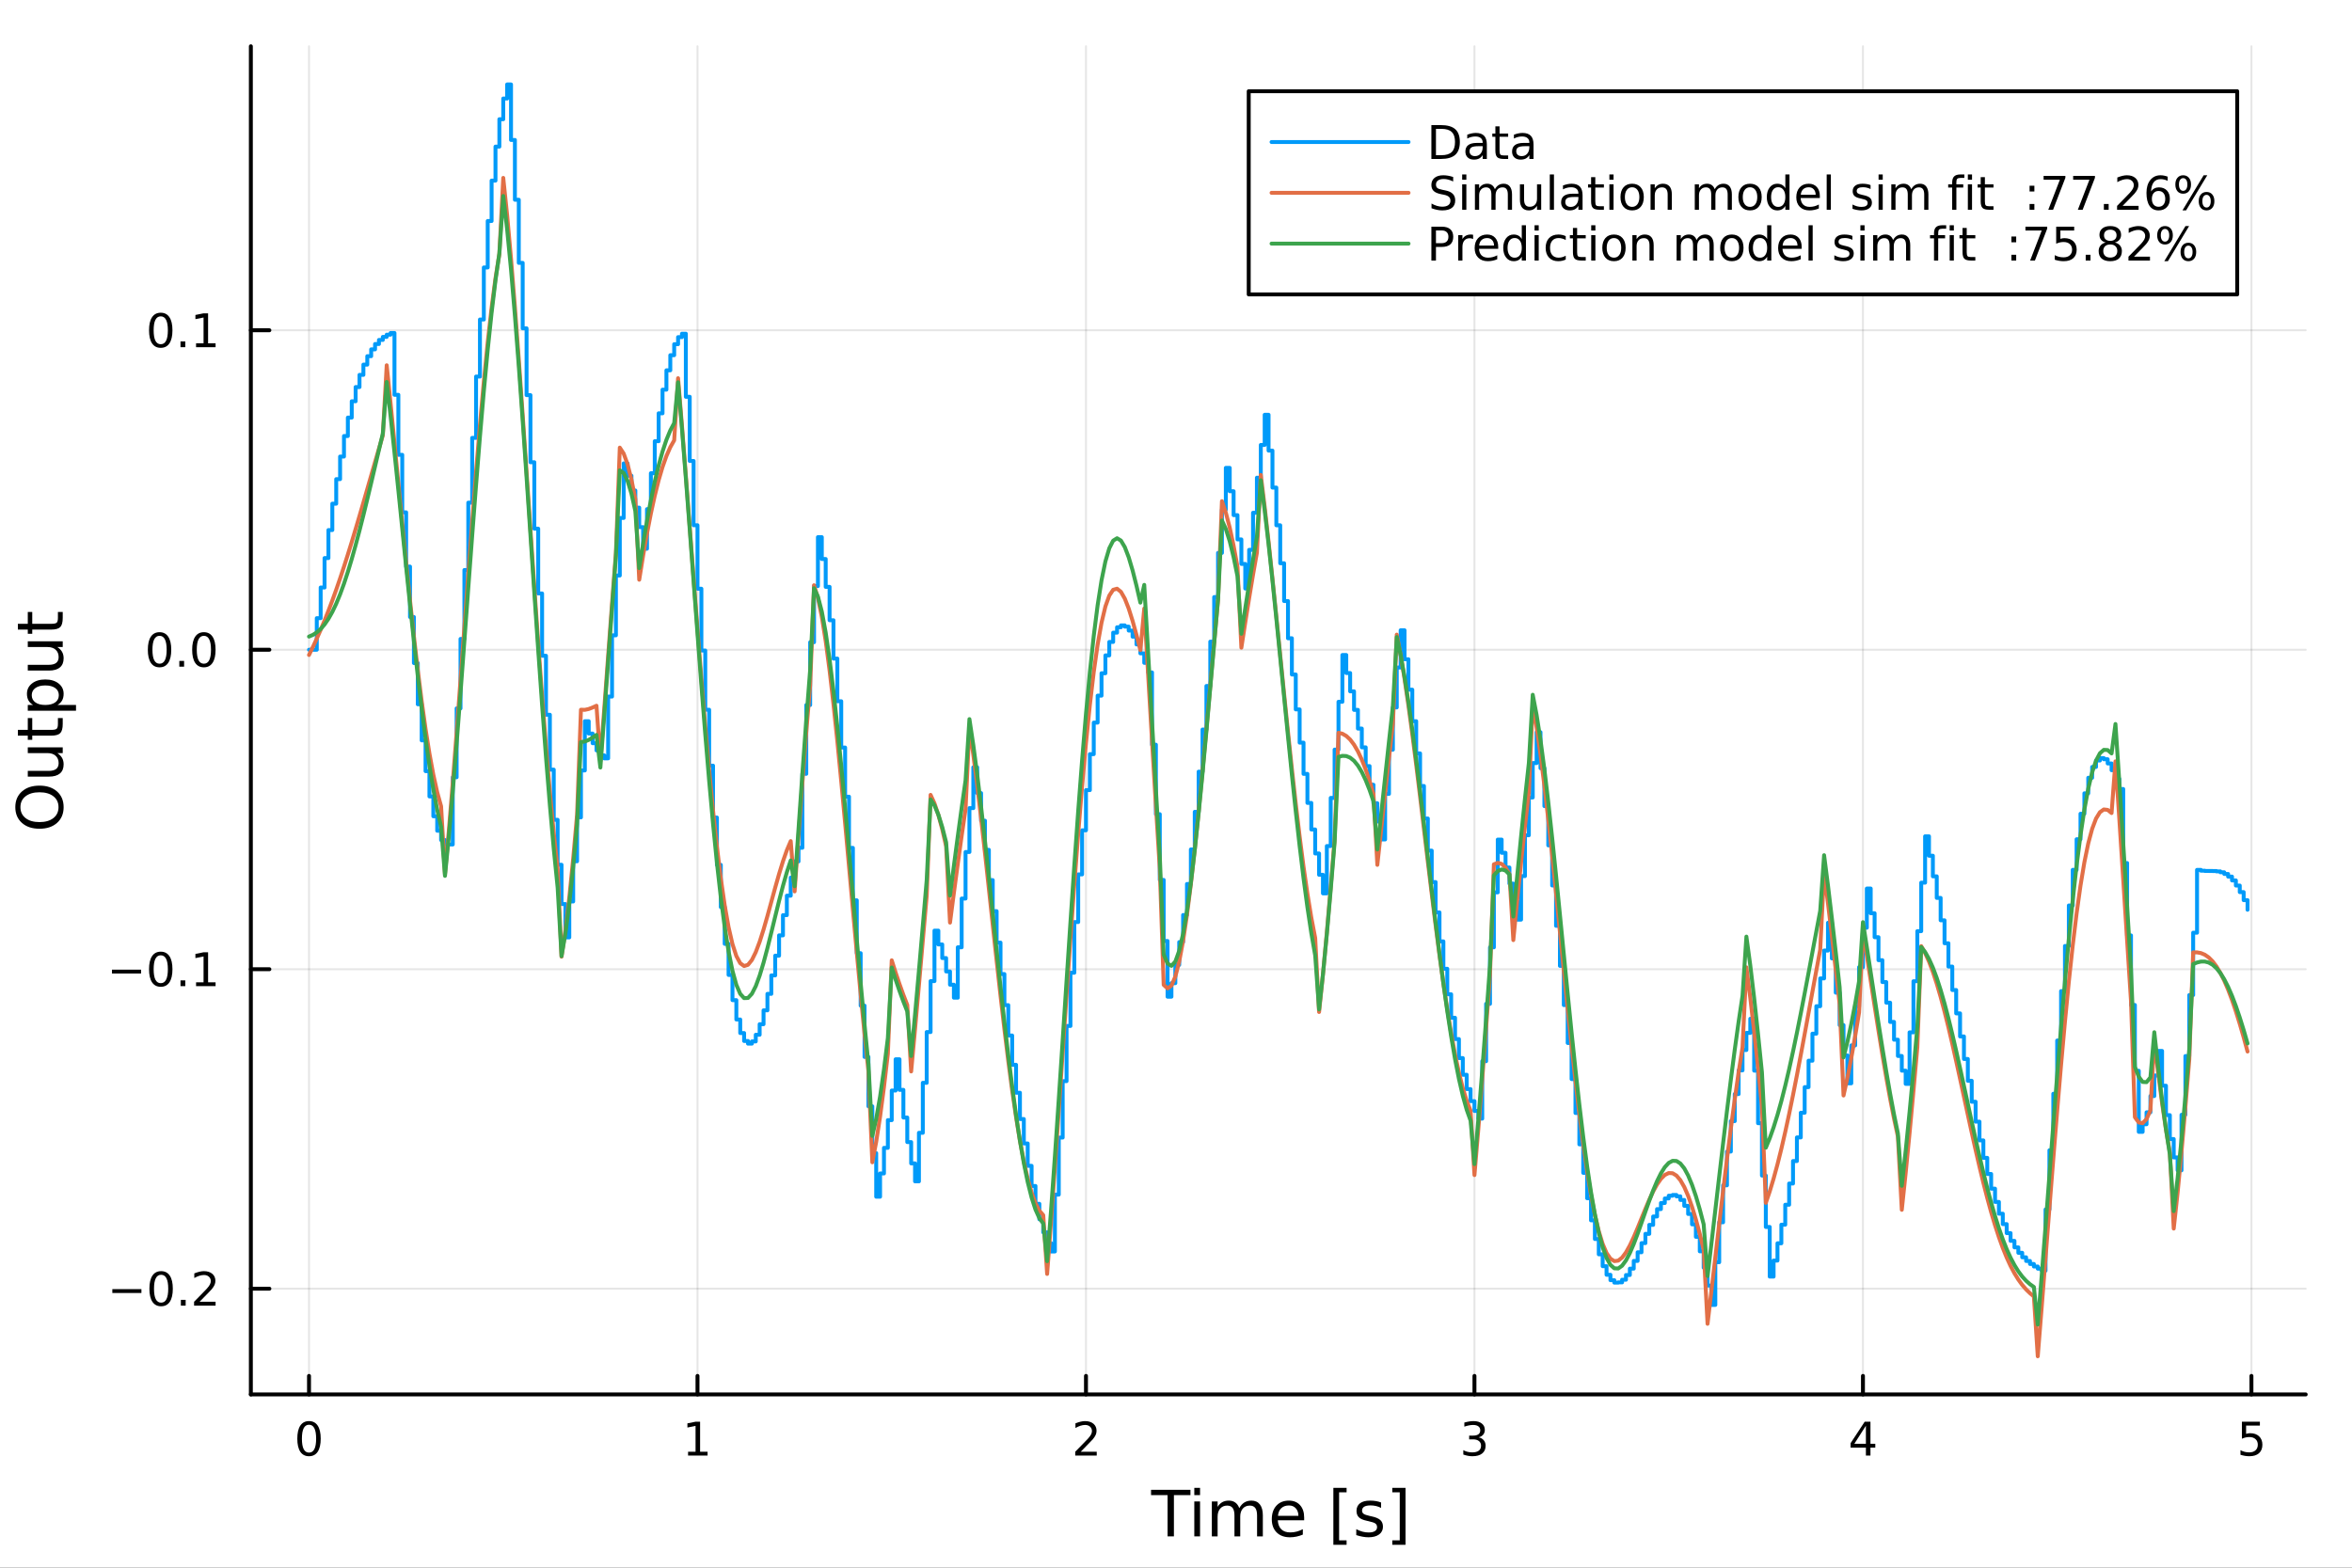 <?xml version="1.0" encoding="utf-8"?>
<svg xmlns="http://www.w3.org/2000/svg" xmlns:xlink="http://www.w3.org/1999/xlink" width="600" height="400" viewBox="0 0 2400 1600">
<rect x="0" y="0" width="2400" height="1600" fill="#333333" stroke="none"/>
<defs>
  <clipPath id="clip020">
    <rect x="0" y="0" width="2400" height="1600"/>
  </clipPath>
</defs>
<path clip-path="url(#clip020)" d="M0 1600 L2400 1600 L2400 0 L0 0  Z" fill="#ffffff" fill-rule="evenodd" fill-opacity="1"/>
<defs>
  <clipPath id="clip021">
    <rect x="480" y="0" width="1681" height="1600"/>
  </clipPath>
</defs>
<path clip-path="url(#clip020)" d="M255.977 1423.18 L2352.76 1423.18 L2352.76 47.244 L255.977 47.244  Z" fill="#ffffff" fill-rule="evenodd" fill-opacity="1"/>
<defs>
  <clipPath id="clip022">
    <rect x="255" y="47" width="2098" height="1377"/>
  </clipPath>
</defs>
<polyline clip-path="url(#clip022)" style="stroke:#000000; stroke-linecap:round; stroke-linejoin:round; stroke-width:2; stroke-opacity:0.1; fill:none" points="315.32,1423.18 315.32,47.244 "/>
<polyline clip-path="url(#clip022)" style="stroke:#000000; stroke-linecap:round; stroke-linejoin:round; stroke-width:2; stroke-opacity:0.1; fill:none" points="711.731,1423.18 711.731,47.244 "/>
<polyline clip-path="url(#clip022)" style="stroke:#000000; stroke-linecap:round; stroke-linejoin:round; stroke-width:2; stroke-opacity:0.1; fill:none" points="1108.14,1423.18 1108.14,47.244 "/>
<polyline clip-path="url(#clip022)" style="stroke:#000000; stroke-linecap:round; stroke-linejoin:round; stroke-width:2; stroke-opacity:0.1; fill:none" points="1504.55,1423.18 1504.55,47.244 "/>
<polyline clip-path="url(#clip022)" style="stroke:#000000; stroke-linecap:round; stroke-linejoin:round; stroke-width:2; stroke-opacity:0.1; fill:none" points="1900.97,1423.18 1900.97,47.244 "/>
<polyline clip-path="url(#clip022)" style="stroke:#000000; stroke-linecap:round; stroke-linejoin:round; stroke-width:2; stroke-opacity:0.1; fill:none" points="2297.38,1423.18 2297.38,47.244 "/>
<polyline clip-path="url(#clip022)" style="stroke:#000000; stroke-linecap:round; stroke-linejoin:round; stroke-width:2; stroke-opacity:0.1; fill:none" points="255.977,1315.25 2352.76,1315.25 "/>
<polyline clip-path="url(#clip022)" style="stroke:#000000; stroke-linecap:round; stroke-linejoin:round; stroke-width:2; stroke-opacity:0.1; fill:none" points="255.977,989.192 2352.76,989.192 "/>
<polyline clip-path="url(#clip022)" style="stroke:#000000; stroke-linecap:round; stroke-linejoin:round; stroke-width:2; stroke-opacity:0.1; fill:none" points="255.977,663.13 2352.76,663.13 "/>
<polyline clip-path="url(#clip022)" style="stroke:#000000; stroke-linecap:round; stroke-linejoin:round; stroke-width:2; stroke-opacity:0.1; fill:none" points="255.977,337.069 2352.76,337.069 "/>
<polyline clip-path="url(#clip020)" style="stroke:#000000; stroke-linecap:round; stroke-linejoin:round; stroke-width:4; stroke-opacity:1; fill:none" points="255.977,1423.18 2352.76,1423.18 "/>
<polyline clip-path="url(#clip020)" style="stroke:#000000; stroke-linecap:round; stroke-linejoin:round; stroke-width:4; stroke-opacity:1; fill:none" points="315.32,1423.18 315.32,1404.28 "/>
<polyline clip-path="url(#clip020)" style="stroke:#000000; stroke-linecap:round; stroke-linejoin:round; stroke-width:4; stroke-opacity:1; fill:none" points="711.731,1423.18 711.731,1404.28 "/>
<polyline clip-path="url(#clip020)" style="stroke:#000000; stroke-linecap:round; stroke-linejoin:round; stroke-width:4; stroke-opacity:1; fill:none" points="1108.14,1423.18 1108.14,1404.28 "/>
<polyline clip-path="url(#clip020)" style="stroke:#000000; stroke-linecap:round; stroke-linejoin:round; stroke-width:4; stroke-opacity:1; fill:none" points="1504.55,1423.18 1504.55,1404.28 "/>
<polyline clip-path="url(#clip020)" style="stroke:#000000; stroke-linecap:round; stroke-linejoin:round; stroke-width:4; stroke-opacity:1; fill:none" points="1900.97,1423.18 1900.97,1404.28 "/>
<polyline clip-path="url(#clip020)" style="stroke:#000000; stroke-linecap:round; stroke-linejoin:round; stroke-width:4; stroke-opacity:1; fill:none" points="2297.38,1423.18 2297.38,1404.28 "/>
<path clip-path="url(#clip020)" d="M315.32 1454.1 Q311.709 1454.1 309.88 1457.66 Q308.075 1461.2 308.075 1468.33 Q308.075 1475.44 309.88 1479.01 Q311.709 1482.55 315.32 1482.55 Q318.954 1482.55 320.76 1479.01 Q322.588 1475.44 322.588 1468.33 Q322.588 1461.2 320.76 1457.66 Q318.954 1454.1 315.32 1454.1 M315.32 1450.39 Q321.13 1450.39 324.186 1455 Q327.264 1459.58 327.264 1468.33 Q327.264 1477.06 324.186 1481.67 Q321.13 1486.25 315.32 1486.25 Q309.51 1486.25 306.431 1481.67 Q303.376 1477.06 303.376 1468.33 Q303.376 1459.58 306.431 1455 Q309.51 1450.39 315.32 1450.39 Z" fill="#000000" fill-rule="nonzero" fill-opacity="1" /><path clip-path="url(#clip020)" d="M702.113 1481.64 L709.752 1481.64 L709.752 1455.28 L701.442 1456.95 L701.442 1452.69 L709.706 1451.02 L714.382 1451.02 L714.382 1481.64 L722.021 1481.64 L722.021 1485.58 L702.113 1485.58 L702.113 1481.64 Z" fill="#000000" fill-rule="nonzero" fill-opacity="1" /><path clip-path="url(#clip020)" d="M1102.8 1481.64 L1119.12 1481.64 L1119.12 1485.58 L1097.17 1485.58 L1097.17 1481.64 Q1099.83 1478.89 1104.42 1474.26 Q1109.02 1469.61 1110.2 1468.27 Q1112.45 1465.74 1113.33 1464.01 Q1114.23 1462.25 1114.23 1460.56 Q1114.23 1457.8 1112.29 1456.07 Q1110.37 1454.33 1107.26 1454.33 Q1105.06 1454.33 1102.61 1455.09 Q1100.18 1455.86 1097.4 1457.41 L1097.4 1452.69 Q1100.23 1451.55 1102.68 1450.97 Q1105.13 1450.39 1107.17 1450.39 Q1112.54 1450.39 1115.74 1453.08 Q1118.93 1455.77 1118.93 1460.26 Q1118.93 1462.39 1118.12 1464.31 Q1117.33 1466.2 1115.23 1468.8 Q1114.65 1469.47 1111.55 1472.69 Q1108.44 1475.88 1102.8 1481.64 Z" fill="#000000" fill-rule="nonzero" fill-opacity="1" /><path clip-path="url(#clip020)" d="M1508.8 1466.95 Q1512.16 1467.66 1514.03 1469.93 Q1515.93 1472.2 1515.93 1475.53 Q1515.93 1480.65 1512.41 1483.45 Q1508.89 1486.25 1502.41 1486.25 Q1500.24 1486.25 1497.92 1485.81 Q1495.63 1485.39 1493.18 1484.54 L1493.18 1480.02 Q1495.12 1481.16 1497.44 1481.74 Q1499.75 1482.32 1502.27 1482.32 Q1506.67 1482.32 1508.96 1480.58 Q1511.28 1478.84 1511.28 1475.53 Q1511.28 1472.48 1509.13 1470.77 Q1507 1469.03 1503.18 1469.03 L1499.15 1469.03 L1499.15 1465.19 L1503.36 1465.19 Q1506.81 1465.19 1508.64 1463.82 Q1510.47 1462.43 1510.47 1459.84 Q1510.47 1457.18 1508.57 1455.77 Q1506.7 1454.33 1503.18 1454.33 Q1501.26 1454.33 1499.06 1454.75 Q1496.86 1455.16 1494.22 1456.04 L1494.22 1451.88 Q1496.88 1451.14 1499.2 1450.77 Q1501.53 1450.39 1503.59 1450.39 Q1508.92 1450.39 1512.02 1452.83 Q1515.12 1455.23 1515.12 1459.35 Q1515.12 1462.22 1513.48 1464.21 Q1511.83 1466.18 1508.8 1466.95 Z" fill="#000000" fill-rule="nonzero" fill-opacity="1" /><path clip-path="url(#clip020)" d="M1903.98 1455.09 L1892.17 1473.54 L1903.98 1473.54 L1903.98 1455.09 M1902.75 1451.02 L1908.63 1451.02 L1908.63 1473.54 L1913.56 1473.54 L1913.56 1477.43 L1908.63 1477.43 L1908.63 1485.58 L1903.98 1485.58 L1903.98 1477.43 L1888.37 1477.43 L1888.37 1472.92 L1902.75 1451.02 Z" fill="#000000" fill-rule="nonzero" fill-opacity="1" /><path clip-path="url(#clip020)" d="M2287.66 1451.02 L2306.01 1451.02 L2306.01 1454.96 L2291.94 1454.96 L2291.94 1463.43 Q2292.96 1463.08 2293.97 1462.92 Q2294.99 1462.73 2296.01 1462.73 Q2301.8 1462.73 2305.18 1465.9 Q2308.56 1469.08 2308.56 1474.49 Q2308.56 1480.07 2305.09 1483.17 Q2301.61 1486.25 2295.29 1486.25 Q2293.12 1486.25 2290.85 1485.88 Q2288.6 1485.51 2286.2 1484.77 L2286.2 1480.07 Q2288.28 1481.2 2290.5 1481.76 Q2292.72 1482.32 2295.2 1482.32 Q2299.21 1482.32 2301.54 1480.21 Q2303.88 1478.1 2303.88 1474.49 Q2303.88 1470.88 2301.54 1468.77 Q2299.21 1466.67 2295.2 1466.67 Q2293.33 1466.67 2291.45 1467.08 Q2289.6 1467.5 2287.66 1468.38 L2287.66 1451.02 Z" fill="#000000" fill-rule="nonzero" fill-opacity="1" /><path clip-path="url(#clip020)" d="M1174.54 1520.52 L1214.74 1520.52 L1214.74 1525.93 L1197.87 1525.93 L1197.87 1568.04 L1191.41 1568.04 L1191.41 1525.93 L1174.54 1525.93 L1174.54 1520.52 Z" fill="#000000" fill-rule="nonzero" fill-opacity="1" /><path clip-path="url(#clip020)" d="M1218.68 1532.4 L1224.54 1532.4 L1224.54 1568.04 L1218.68 1568.04 L1218.68 1532.4 M1218.68 1518.52 L1224.54 1518.52 L1224.54 1525.93 L1218.68 1525.93 L1218.68 1518.52 Z" fill="#000000" fill-rule="nonzero" fill-opacity="1" /><path clip-path="url(#clip020)" d="M1264.55 1539.24 Q1266.75 1535.29 1269.8 1533.41 Q1272.86 1531.54 1276.99 1531.54 Q1282.56 1531.54 1285.59 1535.45 Q1288.61 1539.33 1288.61 1546.53 L1288.61 1568.04 L1282.72 1568.04 L1282.72 1546.72 Q1282.72 1541.59 1280.91 1539.11 Q1279.09 1536.63 1275.37 1536.63 Q1270.82 1536.63 1268.18 1539.65 Q1265.54 1542.68 1265.54 1547.9 L1265.54 1568.04 L1259.65 1568.04 L1259.65 1546.72 Q1259.65 1541.56 1257.83 1539.11 Q1256.02 1536.63 1252.23 1536.63 Q1247.74 1536.63 1245.1 1539.68 Q1242.46 1542.71 1242.46 1547.9 L1242.46 1568.04 L1236.57 1568.04 L1236.57 1532.4 L1242.46 1532.4 L1242.46 1537.93 Q1244.47 1534.66 1247.27 1533.1 Q1250.07 1531.54 1253.92 1531.54 Q1257.8 1531.54 1260.51 1533.51 Q1263.24 1535.48 1264.55 1539.24 Z" fill="#000000" fill-rule="nonzero" fill-opacity="1" /><path clip-path="url(#clip020)" d="M1330.78 1548.76 L1330.78 1551.62 L1303.86 1551.62 Q1304.24 1557.67 1307.49 1560.85 Q1310.76 1564 1316.59 1564 Q1319.96 1564 1323.11 1563.17 Q1326.3 1562.35 1329.42 1560.69 L1329.42 1566.23 Q1326.26 1567.57 1322.95 1568.27 Q1319.64 1568.97 1316.24 1568.97 Q1307.71 1568.97 1302.71 1564 Q1297.75 1559.04 1297.75 1550.57 Q1297.75 1541.82 1302.46 1536.69 Q1307.2 1531.54 1315.22 1531.54 Q1322.41 1531.54 1326.58 1536.18 Q1330.78 1540.8 1330.78 1548.76 M1324.93 1547.04 Q1324.86 1542.23 1322.22 1539.37 Q1319.61 1536.5 1315.28 1536.5 Q1310.38 1536.5 1307.42 1539.27 Q1304.49 1542.04 1304.05 1547.07 L1324.93 1547.04 Z" fill="#000000" fill-rule="nonzero" fill-opacity="1" /><path clip-path="url(#clip020)" d="M1360.58 1518.52 L1374.07 1518.52 L1374.07 1523.07 L1366.43 1523.07 L1366.43 1572.09 L1374.07 1572.09 L1374.07 1576.64 L1360.58 1576.64 L1360.58 1518.52 Z" fill="#000000" fill-rule="nonzero" fill-opacity="1" /><path clip-path="url(#clip020)" d="M1409.27 1533.45 L1409.27 1538.98 Q1406.79 1537.71 1404.12 1537.07 Q1401.44 1536.44 1398.58 1536.44 Q1394.22 1536.44 1392.02 1537.77 Q1389.86 1539.11 1389.86 1541.79 Q1389.86 1543.82 1391.42 1545 Q1392.98 1546.15 1397.69 1547.2 L1399.69 1547.64 Q1405.93 1548.98 1408.54 1551.43 Q1411.18 1553.85 1411.18 1558.21 Q1411.18 1563.17 1407.24 1566.07 Q1403.32 1568.97 1396.45 1568.97 Q1393.58 1568.97 1390.46 1568.39 Q1387.38 1567.85 1383.94 1566.74 L1383.94 1560.69 Q1387.18 1562.38 1390.34 1563.24 Q1393.49 1564.07 1396.57 1564.07 Q1400.71 1564.07 1402.94 1562.66 Q1405.17 1561.23 1405.17 1558.65 Q1405.17 1556.27 1403.54 1554.99 Q1401.95 1553.72 1396.51 1552.54 L1394.47 1552.07 Q1389.03 1550.92 1386.61 1548.56 Q1384.19 1546.18 1384.19 1542.04 Q1384.19 1537.01 1387.76 1534.27 Q1391.32 1531.54 1397.88 1531.54 Q1401.13 1531.54 1403.99 1532.01 Q1406.85 1532.49 1409.27 1533.45 Z" fill="#000000" fill-rule="nonzero" fill-opacity="1" /><path clip-path="url(#clip020)" d="M1434.2 1518.52 L1434.2 1576.64 L1420.7 1576.64 L1420.7 1572.09 L1428.31 1572.09 L1428.31 1523.07 L1420.7 1523.07 L1420.7 1518.52 L1434.2 1518.52 Z" fill="#000000" fill-rule="nonzero" fill-opacity="1" /><polyline clip-path="url(#clip020)" style="stroke:#000000; stroke-linecap:round; stroke-linejoin:round; stroke-width:4; stroke-opacity:1; fill:none" points="255.977,1423.18 255.977,47.244 "/>
<polyline clip-path="url(#clip020)" style="stroke:#000000; stroke-linecap:round; stroke-linejoin:round; stroke-width:4; stroke-opacity:1; fill:none" points="255.977,1315.25 274.875,1315.25 "/>
<polyline clip-path="url(#clip020)" style="stroke:#000000; stroke-linecap:round; stroke-linejoin:round; stroke-width:4; stroke-opacity:1; fill:none" points="255.977,989.192 274.875,989.192 "/>
<polyline clip-path="url(#clip020)" style="stroke:#000000; stroke-linecap:round; stroke-linejoin:round; stroke-width:4; stroke-opacity:1; fill:none" points="255.977,663.13 274.875,663.13 "/>
<polyline clip-path="url(#clip020)" style="stroke:#000000; stroke-linecap:round; stroke-linejoin:round; stroke-width:4; stroke-opacity:1; fill:none" points="255.977,337.069 274.875,337.069 "/>
<path clip-path="url(#clip020)" d="M114.631 1315.7 L144.306 1315.7 L144.306 1319.64 L114.631 1319.64 L114.631 1315.7 Z" fill="#000000" fill-rule="nonzero" fill-opacity="1" /><path clip-path="url(#clip020)" d="M164.399 1301.05 Q160.788 1301.05 158.959 1304.62 Q157.153 1308.16 157.153 1315.29 Q157.153 1322.39 158.959 1325.96 Q160.788 1329.5 164.399 1329.5 Q168.033 1329.5 169.839 1325.96 Q171.667 1322.39 171.667 1315.29 Q171.667 1308.16 169.839 1304.62 Q168.033 1301.05 164.399 1301.05 M164.399 1297.35 Q170.209 1297.35 173.264 1301.95 Q176.343 1306.54 176.343 1315.29 Q176.343 1324.01 173.264 1328.62 Q170.209 1333.2 164.399 1333.2 Q158.589 1333.2 155.51 1328.62 Q152.454 1324.01 152.454 1315.29 Q152.454 1306.54 155.51 1301.95 Q158.589 1297.35 164.399 1297.35 Z" fill="#000000" fill-rule="nonzero" fill-opacity="1" /><path clip-path="url(#clip020)" d="M184.561 1326.65 L189.445 1326.65 L189.445 1332.53 L184.561 1332.53 L184.561 1326.65 Z" fill="#000000" fill-rule="nonzero" fill-opacity="1" /><path clip-path="url(#clip020)" d="M203.658 1328.6 L219.977 1328.6 L219.977 1332.53 L198.033 1332.53 L198.033 1328.6 Q200.695 1325.84 205.278 1321.21 Q209.885 1316.56 211.065 1315.22 Q213.311 1312.7 214.19 1310.96 Q215.093 1309.2 215.093 1307.51 Q215.093 1304.76 213.149 1303.02 Q211.227 1301.28 208.125 1301.28 Q205.926 1301.28 203.473 1302.05 Q201.042 1302.81 198.264 1304.36 L198.264 1299.64 Q201.088 1298.51 203.542 1297.93 Q205.996 1297.35 208.033 1297.35 Q213.403 1297.35 216.598 1300.03 Q219.792 1302.72 219.792 1307.21 Q219.792 1309.34 218.982 1311.26 Q218.195 1313.16 216.088 1315.75 Q215.51 1316.42 212.408 1319.64 Q209.306 1322.83 203.658 1328.6 Z" fill="#000000" fill-rule="nonzero" fill-opacity="1" /><path clip-path="url(#clip020)" d="M114.26 989.643 L143.936 989.643 L143.936 993.578 L114.26 993.578 L114.26 989.643 Z" fill="#000000" fill-rule="nonzero" fill-opacity="1" /><path clip-path="url(#clip020)" d="M164.028 974.991 Q160.417 974.991 158.589 978.555 Q156.783 982.097 156.783 989.227 Q156.783 996.333 158.589 999.898 Q160.417 1003.44 164.028 1003.44 Q167.663 1003.44 169.468 999.898 Q171.297 996.333 171.297 989.227 Q171.297 982.097 169.468 978.555 Q167.663 974.991 164.028 974.991 M164.028 971.287 Q169.839 971.287 172.894 975.893 Q175.973 980.477 175.973 989.227 Q175.973 997.953 172.894 1002.56 Q169.839 1007.14 164.028 1007.14 Q158.218 1007.14 155.14 1002.56 Q152.084 997.953 152.084 989.227 Q152.084 980.477 155.14 975.893 Q158.218 971.287 164.028 971.287 Z" fill="#000000" fill-rule="nonzero" fill-opacity="1" /><path clip-path="url(#clip020)" d="M184.19 1000.59 L189.075 1000.59 L189.075 1006.47 L184.19 1006.47 L184.19 1000.59 Z" fill="#000000" fill-rule="nonzero" fill-opacity="1" /><path clip-path="url(#clip020)" d="M200.07 1002.54 L207.709 1002.54 L207.709 976.171 L199.399 977.838 L199.399 973.579 L207.662 971.912 L212.338 971.912 L212.338 1002.54 L219.977 1002.54 L219.977 1006.47 L200.07 1006.47 L200.07 1002.54 Z" fill="#000000" fill-rule="nonzero" fill-opacity="1" /><path clip-path="url(#clip020)" d="M162.802 648.929 Q159.19 648.929 157.362 652.494 Q155.556 656.035 155.556 663.165 Q155.556 670.272 157.362 673.836 Q159.19 677.378 162.802 677.378 Q166.436 677.378 168.241 673.836 Q170.07 670.272 170.07 663.165 Q170.07 656.035 168.241 652.494 Q166.436 648.929 162.802 648.929 M162.802 645.225 Q168.612 645.225 171.667 649.832 Q174.746 654.415 174.746 663.165 Q174.746 671.892 171.667 676.498 Q168.612 681.082 162.802 681.082 Q156.991 681.082 153.913 676.498 Q150.857 671.892 150.857 663.165 Q150.857 654.415 153.913 649.832 Q156.991 645.225 162.802 645.225 Z" fill="#000000" fill-rule="nonzero" fill-opacity="1" /><path clip-path="url(#clip020)" d="M182.963 674.531 L187.848 674.531 L187.848 680.41 L182.963 680.41 L182.963 674.531 Z" fill="#000000" fill-rule="nonzero" fill-opacity="1" /><path clip-path="url(#clip020)" d="M208.033 648.929 Q204.422 648.929 202.593 652.494 Q200.787 656.035 200.787 663.165 Q200.787 670.272 202.593 673.836 Q204.422 677.378 208.033 677.378 Q211.667 677.378 213.473 673.836 Q215.301 670.272 215.301 663.165 Q215.301 656.035 213.473 652.494 Q211.667 648.929 208.033 648.929 M208.033 645.225 Q213.843 645.225 216.898 649.832 Q219.977 654.415 219.977 663.165 Q219.977 671.892 216.898 676.498 Q213.843 681.082 208.033 681.082 Q202.223 681.082 199.144 676.498 Q196.088 671.892 196.088 663.165 Q196.088 654.415 199.144 649.832 Q202.223 645.225 208.033 645.225 Z" fill="#000000" fill-rule="nonzero" fill-opacity="1" /><path clip-path="url(#clip020)" d="M164.028 322.868 Q160.417 322.868 158.589 326.432 Q156.783 329.974 156.783 337.104 Q156.783 344.21 158.589 347.775 Q160.417 351.316 164.028 351.316 Q167.663 351.316 169.468 347.775 Q171.297 344.21 171.297 337.104 Q171.297 329.974 169.468 326.432 Q167.663 322.868 164.028 322.868 M164.028 319.164 Q169.839 319.164 172.894 323.77 Q175.973 328.354 175.973 337.104 Q175.973 345.83 172.894 350.437 Q169.839 355.02 164.028 355.02 Q158.218 355.02 155.14 350.437 Q152.084 345.83 152.084 337.104 Q152.084 328.354 155.14 323.77 Q158.218 319.164 164.028 319.164 Z" fill="#000000" fill-rule="nonzero" fill-opacity="1" /><path clip-path="url(#clip020)" d="M184.19 348.469 L189.075 348.469 L189.075 354.349 L184.19 354.349 L184.19 348.469 Z" fill="#000000" fill-rule="nonzero" fill-opacity="1" /><path clip-path="url(#clip020)" d="M200.07 350.414 L207.709 350.414 L207.709 324.048 L199.399 325.715 L199.399 321.455 L207.662 319.789 L212.338 319.789 L212.338 350.414 L219.977 350.414 L219.977 354.349 L200.07 354.349 L200.07 350.414 Z" fill="#000000" fill-rule="nonzero" fill-opacity="1" /><path clip-path="url(#clip020)" d="M20.845 823.791 Q20.845 830.793 26.064 834.931 Q31.284 839.037 40.292 839.037 Q49.267 839.037 54.487 834.931 Q59.707 830.793 59.707 823.791 Q59.707 816.788 54.487 812.714 Q49.267 808.609 40.292 808.609 Q31.284 808.609 26.064 812.714 Q20.845 816.788 20.845 823.791 M15.625 823.791 Q15.625 813.797 22.341 807.813 Q29.025 801.829 40.292 801.829 Q51.527 801.829 58.243 807.813 Q64.927 813.797 64.927 823.791 Q64.927 833.817 58.243 839.832 Q51.559 845.816 40.292 845.816 Q29.025 845.816 22.341 839.832 Q15.625 833.817 15.625 823.791 Z" fill="#000000" fill-rule="nonzero" fill-opacity="1" /><path clip-path="url(#clip020)" d="M49.936 792.631 L28.356 792.631 L28.356 786.774 L49.713 786.774 Q54.774 786.774 57.32 784.801 Q59.835 782.827 59.835 778.881 Q59.835 774.138 56.811 771.401 Q53.787 768.632 48.567 768.632 L28.356 768.632 L28.356 762.775 L64.004 762.775 L64.004 768.632 L58.53 768.632 Q61.776 770.764 63.368 773.597 Q64.927 776.398 64.927 780.122 Q64.927 786.265 61.108 789.448 Q57.288 792.631 49.936 792.631 M27.497 777.894 L27.497 777.894 Z" fill="#000000" fill-rule="nonzero" fill-opacity="1" /><path clip-path="url(#clip020)" d="M18.235 744.92 L28.356 744.92 L28.356 732.857 L32.908 732.857 L32.908 744.92 L52.259 744.92 Q56.62 744.92 57.861 743.742 Q59.103 742.533 59.103 738.872 L59.103 732.857 L64.004 732.857 L64.004 738.872 Q64.004 745.652 61.49 748.23 Q58.943 750.808 52.259 750.808 L32.908 750.808 L32.908 755.105 L28.356 755.105 L28.356 750.808 L18.235 750.808 L18.235 744.92 Z" fill="#000000" fill-rule="nonzero" fill-opacity="1" /><path clip-path="url(#clip020)" d="M58.657 719.489 L77.563 719.489 L77.563 725.377 L28.356 725.377 L28.356 719.489 L33.767 719.489 Q30.584 717.643 29.056 714.842 Q27.497 712.009 27.497 708.094 Q27.497 701.601 32.653 697.559 Q37.809 693.485 46.212 693.485 Q54.615 693.485 59.771 697.559 Q64.927 701.601 64.927 708.094 Q64.927 712.009 63.399 714.842 Q61.84 717.643 58.657 719.489 M46.212 699.564 Q39.751 699.564 36.09 702.238 Q32.398 704.879 32.398 709.526 Q32.398 714.173 36.09 716.847 Q39.751 719.489 46.212 719.489 Q52.673 719.489 56.365 716.847 Q60.026 714.173 60.026 709.526 Q60.026 704.879 56.365 702.238 Q52.673 699.564 46.212 699.564 Z" fill="#000000" fill-rule="nonzero" fill-opacity="1" /><path clip-path="url(#clip020)" d="M49.936 684.382 L28.356 684.382 L28.356 678.525 L49.713 678.525 Q54.774 678.525 57.32 676.552 Q59.835 674.579 59.835 670.632 Q59.835 665.889 56.811 663.152 Q53.787 660.383 48.567 660.383 L28.356 660.383 L28.356 654.527 L64.004 654.527 L64.004 660.383 L58.53 660.383 Q61.776 662.516 63.368 665.348 Q64.927 668.149 64.927 671.873 Q64.927 678.016 61.108 681.199 Q57.288 684.382 49.936 684.382 M27.497 669.645 L27.497 669.645 Z" fill="#000000" fill-rule="nonzero" fill-opacity="1" /><path clip-path="url(#clip020)" d="M18.235 636.671 L28.356 636.671 L28.356 624.608 L32.908 624.608 L32.908 636.671 L52.259 636.671 Q56.62 636.671 57.861 635.493 Q59.103 634.284 59.103 630.623 L59.103 624.608 L64.004 624.608 L64.004 630.623 Q64.004 637.403 61.49 639.981 Q58.943 642.559 52.259 642.559 L32.908 642.559 L32.908 646.856 L28.356 646.856 L28.356 642.559 L18.235 642.559 L18.235 636.671 Z" fill="#000000" fill-rule="nonzero" fill-opacity="1" /><polyline clip-path="url(#clip022)" style="stroke:#009af9; stroke-linecap:round; stroke-linejoin:round; stroke-width:4; stroke-opacity:1; fill:none" points="315.32,663.13 319.284,663.13 323.248,663.13 323.248,630.901 327.212,630.901 327.212,599.621 331.176,599.621 331.176,569.565 335.141,569.565 335.141,540.978 339.105,540.978 339.105,514.073 343.069,514.073 343.069,489.025 347.033,489.025 347.033,465.973 350.997,465.973 350.997,445.012 354.961,445.012 354.961,426.199 358.925,426.199 358.925,409.549 362.889,409.549 362.889,395.036 366.853,395.036 366.853,382.598 370.818,382.598 370.818,372.134 374.782,372.134 374.782,363.513 378.746,363.513 378.746,356.57 382.71,356.57 382.71,351.12 386.674,351.12 386.674,346.953 390.638,346.953 390.638,343.844 394.602,343.844 394.602,341.556 398.566,341.556 398.566,339.846 402.53,339.846 402.53,402.929 406.495,402.929 406.495,464.205 410.459,464.205 410.459,522.892 414.423,522.892 414.423,578.278 418.387,578.278 418.387,629.733 422.351,629.733 422.351,676.719 426.315,676.719 426.315,718.8 430.279,718.8 430.279,755.644 434.243,755.644 434.243,787.029 438.208,787.029 438.208,812.844 442.172,812.844 442.172,833.086 446.136,833.086 446.136,847.859 450.1,847.859 450.1,857.369 454.064,857.369 454.064,861.916 458.028,861.916 458.028,861.884 461.992,861.884 461.992,793.275 465.956,793.275 465.956,722.971 469.92,722.971 469.92,652.097 473.885,652.097 473.885,581.759 477.849,581.759 477.849,513.025 481.813,513.025 481.813,446.901 485.777,446.901 485.777,384.313 489.741,384.313 489.741,326.097 493.705,326.097 493.705,272.979 497.669,272.979 497.669,225.566 501.633,225.566 501.633,184.338 505.597,184.338 505.597,149.643 509.562,149.643 509.562,121.692 513.526,121.692 513.526,100.559 517.49,100.559 517.49,86.186 521.454,86.186 521.454,142.844 525.418,142.844 525.418,203.869 529.382,203.869 529.382,268.291 533.346,268.291 533.346,335.1 537.31,335.1 537.31,403.265 541.275,403.265 541.275,471.756 545.239,471.756 545.239,539.561 549.203,539.561 549.203,605.712 553.167,605.712 553.167,669.294 557.131,669.294 557.131,729.471 561.095,729.471 561.095,785.492 565.059,785.492 565.059,836.707 569.023,836.707 569.023,882.579 572.987,882.579 572.987,922.684 576.952,922.684 576.952,956.726 580.916,956.726 580.916,920.072 584.88,920.072 584.88,879.031 588.844,879.031 588.844,834.224 592.808,834.224 592.808,786.332 596.772,786.332 596.772,736.08 600.736,736.08 600.736,748.679 604.7,748.679 604.7,758.536 608.664,758.536 608.664,765.866 612.629,765.866 612.629,770.92 616.593,770.92 616.593,773.986 620.557,773.986 620.557,710.921 624.521,710.921 624.521,648.417 628.485,648.417 628.485,587.371 632.449,587.371 632.449,528.628 636.413,528.628 636.413,472.967 640.377,472.967 640.377,485.544 644.341,485.544 644.341,500.608 648.306,500.608 648.306,518.114 652.27,518.114 652.27,537.967 656.234,537.967 656.234,560.027 660.198,560.027 660.198,519.651 664.162,519.651 664.162,482.977 668.126,482.977 668.126,450.3 672.09,450.3 672.09,421.833 676.054,421.833 676.054,397.7 680.019,397.7 680.019,377.942 683.983,377.942 683.983,362.515 687.947,362.515 687.947,351.293 691.911,351.293 691.911,344.076 695.875,344.076 695.875,340.592 699.839,340.592 699.839,404.967 703.803,404.967 703.803,470.455 707.767,470.455 707.767,536.076 711.731,536.076 711.731,600.871 715.696,600.871 715.696,663.921 719.66,663.921 719.66,724.37 723.624,724.37 723.624,781.43 727.588,781.43 727.588,834.402 731.552,834.402 731.552,882.685 735.516,882.685 735.516,925.785 739.48,925.785 739.48,963.32 743.444,963.32 743.444,995.027 747.408,995.027 747.408,1020.76 751.373,1020.76 751.373,1040.5 755.337,1040.5 755.337,1054.33 759.301,1054.33 759.301,1062.45 763.265,1062.45 763.265,1065.17 767.229,1065.17 767.229,1062.89 771.193,1062.89 771.193,1056.08 775.157,1056.08 775.157,1045.31 779.121,1045.31 779.121,1031.18 783.085,1031.18 783.085,1014.35 787.05,1014.35 787.05,995.52 791.014,995.52 791.014,975.382 794.978,975.382 794.978,954.648 798.942,954.648 798.942,934.014 802.906,934.014 802.906,914.148 806.87,914.148 806.87,895.685 810.834,895.685 810.834,879.206 814.798,879.206 814.798,865.238 818.763,865.238 818.763,789.778 822.727,789.778 822.727,719.568 826.691,719.568 826.691,655.458 830.655,655.458 830.655,598.159 834.619,598.159 834.619,548.231 838.583,548.231 838.583,570.534 842.547,570.534 842.547,598.95 846.511,598.95 846.511,633.011 850.475,633.011 850.475,672.145 854.44,672.145 854.44,715.698 858.404,715.698 858.404,762.944 862.368,762.944 862.368,813.105 866.332,813.105 866.332,865.364 870.296,865.364 870.296,918.885 874.26,918.885 874.26,972.829 878.224,972.829 878.224,1026.37 882.188,1026.37 882.188,1078.72 886.152,1078.72 886.152,1129.12 890.117,1129.12 890.117,1176.89 894.081,1176.89 894.081,1221.39 898.045,1221.39 898.045,1197.63 902.009,1197.63 902.009,1171.52 905.973,1171.52 905.973,1143.24 909.937,1143.24 909.937,1113.02 913.901,1113.02 913.901,1081.13 917.865,1081.13 917.865,1112.33 921.829,1112.33 921.829,1140.57 925.794,1140.57 925.794,1165.63 929.758,1165.63 929.758,1187.37 933.722,1187.37 933.722,1205.71 937.686,1205.71 937.686,1156.16 941.65,1156.16 941.65,1105.14 945.614,1105.14 945.614,1053.31 949.578,1053.31 949.578,1001.32 953.542,1001.32 953.542,949.827 957.507,949.827 957.507,963.913 961.471,963.913 961.471,977.805 965.435,977.805 965.435,991.496 969.399,991.496 969.399,1004.98 973.363,1004.98 973.363,1018.24 977.327,1018.24 977.327,966.822 981.291,966.822 981.291,917.082 985.255,917.082 985.255,869.567 989.219,869.567 989.219,824.768 993.184,824.768 993.184,783.116 997.148,783.116 997.148,809.425 1001.11,809.425 1001.11,837.62 1005.08,837.62 1005.08,867.355 1009.04,867.355 1009.04,898.26 1013,898.26 1013,929.953 1016.97,929.953 1016.97,962.041 1020.93,962.041 1020.93,994.137 1024.9,994.137 1024.9,1025.86 1028.86,1025.86 1028.86,1056.84 1032.82,1056.84 1032.82,1086.75 1036.79,1086.75 1036.79,1115.26 1040.75,1115.26 1040.75,1142.1 1044.72,1142.1 1044.72,1167.04 1048.68,1167.04 1048.68,1189.86 1052.65,1189.86 1052.65,1210.42 1056.61,1210.42 1056.61,1228.62 1060.57,1228.62 1060.57,1244.39 1064.54,1244.39 1064.54,1257.73 1068.5,1257.73 1068.5,1268.67 1072.47,1268.67 1072.47,1277.28 1076.43,1277.28 1076.43,1219.23 1080.39,1219.23 1080.39,1161.03 1084.36,1161.03 1084.36,1103.42 1088.32,1103.42 1088.32,1047.12 1092.29,1047.12 1092.29,992.791 1096.25,992.791 1096.25,941.042 1100.21,941.042 1100.21,892.426 1104.18,892.426 1104.18,847.416 1108.14,847.416 1108.14,806.405 1112.11,806.405 1112.11,769.7 1116.07,769.7 1116.07,737.518 1120.04,737.518 1120.04,709.984 1124,709.984 1124,687.132 1127.96,687.132 1127.96,668.907 1131.93,668.907 1131.93,655.166 1135.89,655.166 1135.89,645.689 1139.86,645.689 1139.86,640.179 1143.82,640.179 1143.82,638.276 1147.78,638.276 1147.78,639.562 1151.75,639.562 1151.75,643.571 1155.71,643.571 1155.71,649.802 1159.68,649.802 1159.68,657.729 1163.64,657.729 1163.64,666.81 1167.6,666.81 1167.6,676.5 1171.57,676.5 1171.57,686.263 1175.53,686.263 1175.53,760.038 1179.5,760.038 1179.5,830.975 1183.46,830.975 1183.46,898.07 1187.43,898.07 1187.43,960.419 1191.39,960.419 1191.39,1017.24 1195.35,1017.24 1195.35,1003.41 1199.32,1003.41 1199.32,984.776 1203.28,984.776 1203.28,961.509 1207.25,961.509 1207.25,933.874 1211.21,933.874 1211.21,902.217 1215.17,902.217 1215.17,866.954 1219.14,866.954 1219.14,828.567 1223.1,828.567 1223.1,787.583 1227.07,787.583 1227.07,744.573 1231.03,744.573 1231.03,700.13 1234.99,700.13 1234.99,654.864 1238.96,654.864 1238.96,609.383 1242.92,609.383 1242.92,564.287 1246.89,564.287 1246.89,520.152 1250.85,520.152 1250.85,477.522 1254.82,477.522 1254.82,501.357 1258.78,501.357 1258.78,525.749 1262.74,525.749 1262.74,550.54 1266.71,550.54 1266.71,575.564 1270.67,575.564 1270.67,600.656 1274.64,600.656 1274.64,561.188 1278.6,561.188 1278.6,523.354 1282.56,523.354 1282.56,487.547 1286.53,487.547 1286.53,454.109 1290.49,454.109 1290.49,423.332 1294.46,423.332 1294.46,459.906 1298.42,459.906 1298.42,497.644 1302.38,497.644 1302.38,536.106 1306.35,536.106 1306.35,574.847 1310.31,574.847 1310.31,613.427 1314.28,613.427 1314.28,651.419 1318.24,651.419 1318.24,688.416 1322.21,688.416 1322.21,724.039 1326.17,724.039 1326.17,757.945 1330.13,757.945 1330.13,789.833 1334.1,789.833 1334.1,819.445 1338.06,819.445 1338.06,846.573 1342.03,846.573 1342.03,871.061 1345.99,871.061 1345.99,892.809 1349.95,892.809 1349.95,911.766 1353.92,911.766 1353.92,863.48 1357.88,863.48 1357.88,814.365 1361.85,814.365 1361.85,765.075 1365.81,765.075 1365.81,716.253 1369.77,716.253 1369.77,668.516 1373.74,668.516 1373.74,686.903 1377.7,686.903 1377.7,705.592 1381.67,705.592 1381.67,724.512 1385.63,724.512 1385.63,743.588 1389.6,743.588 1389.6,762.738 1393.56,762.738 1393.56,781.882 1397.52,781.882 1397.52,800.936 1401.49,800.936 1401.49,819.821 1405.45,819.821 1405.45,838.457 1409.42,838.457 1409.42,856.771 1413.38,856.771 1413.38,810.236 1417.34,810.236 1417.34,765.148 1421.31,765.148 1421.31,722.002 1425.27,722.002 1425.27,681.245 1429.24,681.245 1429.24,643.266 1433.2,643.266 1433.2,672.85 1437.16,672.85 1437.16,703.9 1441.13,703.9 1441.13,736.055 1445.09,736.055 1445.09,768.94 1449.06,768.94 1449.06,802.176 1453.02,802.176 1453.02,835.384 1456.98,835.384 1456.98,868.194 1460.95,868.194 1460.95,900.251 1464.91,900.251 1464.91,931.224 1468.88,931.224 1468.88,960.81 1472.84,960.81 1472.84,988.74 1476.81,988.74 1476.81,1014.78 1480.77,1014.78 1480.77,1038.74 1484.73,1038.74 1484.73,1060.48 1488.7,1060.48 1488.7,1079.89 1492.66,1079.89 1492.66,1096.92 1496.63,1096.92 1496.63,1111.55 1500.59,1111.55 1500.59,1123.84 1504.55,1123.84 1504.55,1133.84 1508.52,1133.84 1508.52,1141.69 1512.48,1141.69 1512.48,1083.07 1516.45,1083.07 1516.45,1024.54 1520.41,1024.54 1520.41,966.858 1524.37,966.858 1524.37,910.748 1528.34,910.748 1528.34,856.894 1532.3,856.894 1532.3,870.373 1536.27,870.373 1536.27,885.376 1540.23,885.376 1540.23,901.822 1544.2,901.822 1544.2,919.602 1548.16,919.602 1548.16,938.58 1552.12,938.58 1552.12,894.142 1556.09,894.142 1556.09,852.469 1560.05,852.469 1560.05,813.92 1564.02,813.92 1564.02,778.787 1567.98,778.787 1567.98,747.288 1571.94,747.288 1571.94,784.026 1575.91,784.026 1575.91,822.715 1579.87,822.715 1579.87,862.8 1583.84,862.8 1583.84,903.714 1587.8,903.714 1587.8,944.888 1591.76,944.888 1591.76,985.761 1595.73,985.761 1595.73,1025.79 1599.69,1025.79 1599.69,1064.48 1603.66,1064.48 1603.66,1101.34 1607.62,1101.34 1607.62,1135.95 1611.59,1135.95 1611.59,1167.95 1615.55,1167.95 1615.55,1197.02 1619.51,1197.02 1619.51,1222.93 1623.48,1222.93 1623.48,1245.48 1627.44,1245.48 1627.44,1264.57 1631.41,1264.57 1631.41,1280.17 1635.37,1280.17 1635.37,1292.29 1639.33,1292.29 1639.33,1301.04 1643.3,1301.04 1643.3,1306.56 1647.26,1306.56 1647.26,1309.06 1651.23,1309.06 1651.23,1308.81 1655.19,1308.81 1655.19,1306.12 1659.15,1306.12 1659.15,1301.31 1663.12,1301.31 1663.12,1294.78 1667.08,1294.78 1667.08,1286.9 1671.05,1286.9 1671.05,1278.09 1675.01,1278.09 1675.01,1268.75 1678.98,1268.75 1678.98,1259.29 1682.94,1259.29 1682.94,1250.1 1686.9,1250.1 1686.9,1241.57 1690.87,1241.57 1690.87,1234.03 1694.83,1234.03 1694.83,1227.8 1698.8,1227.8 1698.8,1223.17 1702.76,1223.17 1702.76,1220.38 1706.72,1220.38 1706.72,1219.61 1710.69,1219.61 1710.69,1221.02 1714.65,1221.02 1714.65,1224.69 1718.62,1224.69 1718.62,1230.69 1722.58,1230.69 1722.58,1238.99 1726.54,1238.99 1726.54,1249.57 1730.51,1249.57 1730.51,1262.32 1734.47,1262.32 1734.47,1277.11 1738.44,1277.11 1738.44,1293.76 1742.4,1293.76 1742.4,1312.07 1746.37,1312.07 1746.37,1331.81 1750.33,1331.81 1750.33,1288.25 1754.29,1288.25 1754.29,1247.48 1758.26,1247.48 1758.26,1209.76 1762.22,1209.76 1762.22,1175.3 1766.19,1175.3 1766.19,1144.22 1770.15,1144.22 1770.15,1116.6 1774.11,1116.6 1774.11,1092.44 1778.08,1092.44 1778.08,1071.67 1782.04,1071.67 1782.04,1054.18 1786.01,1054.18 1786.01,1039.78 1789.97,1039.78 1789.97,1092.72 1793.93,1092.72 1793.93,1146.34 1797.9,1146.34 1797.9,1199.8 1801.86,1199.8 1801.86,1252.25 1805.83,1252.25 1805.83,1302.9 1809.79,1302.9 1809.79,1286.55 1813.76,1286.55 1813.76,1268.91 1817.72,1268.91 1817.72,1249.92 1821.68,1249.92 1821.68,1229.58 1825.65,1229.58 1825.65,1207.92 1829.61,1207.92 1829.61,1184.99 1833.58,1184.99 1833.58,1160.87 1837.54,1160.87 1837.54,1135.67 1841.5,1135.67 1841.5,1109.53 1845.47,1109.53 1845.47,1082.57 1849.43,1082.57 1849.43,1054.98 1853.4,1054.98 1853.4,1026.93 1857.36,1026.93 1857.36,998.586 1861.32,998.586 1861.32,970.15 1865.29,970.15 1865.29,941.804 1869.25,941.804 1869.25,978.19 1873.22,978.19 1873.22,1013.13 1877.18,1013.13 1877.18,1046.23 1881.15,1046.23 1881.15,1077.17 1885.11,1077.17 1885.11,1105.64 1889.07,1105.64 1889.07,1066.96 1893.04,1066.96 1893.04,1027.32 1897,1027.32 1897,987.128 1900.97,987.128 1900.97,946.833 1904.93,946.833 1904.93,906.859 1908.89,906.859 1908.89,932.074 1912.86,932.074 1912.86,956.508 1916.82,956.508 1916.82,979.972 1920.79,979.972 1920.79,1002.3 1924.75,1002.3 1924.75,1023.34 1928.71,1023.34 1928.71,1042.98 1932.68,1042.98 1932.68,1061.13 1936.64,1061.13 1936.64,1077.73 1940.61,1077.73 1940.61,1092.75 1944.57,1092.75 1944.57,1106.2 1948.54,1106.2 1948.54,1053.64 1952.5,1053.64 1952.5,1001.48 1956.46,1001.48 1956.46,950.36 1960.43,950.36 1960.43,900.867 1964.39,900.867 1964.39,853.552 1968.36,853.552 1968.36,873.367 1972.32,873.367 1972.32,894.386 1976.28,894.386 1976.28,916.419 1980.25,916.419 1980.25,939.261 1984.21,939.261 1984.21,962.693 1988.18,962.693 1988.18,986.489 1992.14,986.489 1992.14,1010.42 1996.1,1010.42 1996.1,1034.26 2000.07,1034.26 2000.07,1057.79 2004.03,1057.79 2004.03,1080.79 2008,1080.79 2008,1103.07 2011.96,1103.07 2011.96,1124.46 2015.93,1124.46 2015.93,1144.78 2019.89,1144.78 2019.89,1163.91 2023.85,1163.91 2023.85,1181.73 2027.82,1181.73 2027.82,1198.17 2031.78,1198.17 2031.78,1213.16 2035.75,1213.16 2035.75,1226.68 2039.71,1226.68 2039.71,1238.73 2043.67,1238.73 2043.67,1249.33 2047.64,1249.33 2047.64,1258.53 2051.6,1258.53 2051.6,1266.42 2055.57,1266.42 2055.57,1273.08 2059.53,1273.08 2059.53,1278.63 2063.49,1278.63 2063.49,1283.21 2067.46,1283.21 2067.46,1286.96 2071.42,1286.96 2071.42,1290.03 2075.39,1290.03 2075.39,1292.59 2079.35,1292.59 2079.35,1294.81 2083.32,1294.81 2083.32,1296.84 2087.28,1296.84 2087.28,1234.4 2091.24,1234.4 2091.24,1173.99 2095.21,1173.99 2095.21,1116.31 2099.17,1116.31 2099.17,1061.98 2103.14,1061.98 2103.14,1011.56 2107.1,1011.56 2107.1,965.492 2111.06,965.492 2111.06,924.145 2115.03,924.145 2115.03,887.778 2118.99,887.778 2118.99,856.553 2122.96,856.553 2122.96,830.529 2126.92,830.529 2126.92,809.663 2130.88,809.663 2130.88,793.819 2134.85,793.819 2134.85,782.768 2138.81,782.768 2138.81,776.198 2142.78,776.198 2142.78,773.722 2146.74,773.722 2146.74,774.888 2150.7,774.888 2150.7,779.188 2154.67,779.188 2154.67,786.074 2158.63,786.074 2158.63,794.965 2162.6,794.965 2162.6,805.261 2166.56,805.261 2166.56,880.815 2170.53,880.815 2170.53,954.671 2174.49,954.671 2174.49,1025.7 2178.45,1025.7 2178.45,1092.85 2182.42,1092.85 2182.42,1155.18 2186.38,1155.18 2186.38,1147.42 2190.35,1147.42 2190.35,1135.24 2194.31,1135.24 2194.31,1118.63 2198.27,1118.63 2198.27,1097.69 2202.24,1097.69 2202.24,1072.6 2206.2,1072.6 2206.2,1108.08 2210.17,1108.08 2210.17,1138.11 2214.13,1138.11 2214.13,1162.52 2218.09,1162.52 2218.09,1181.28 2222.06,1181.28 2222.06,1194.46 2226.02,1194.46 2226.02,1137.77 2229.99,1137.77 2229.99,1077.84 2233.95,1077.84 2233.95,1015.58 2237.92,1015.58 2237.92,951.926 2241.88,951.926 2241.88,887.819 2245.84,887.819 2245.84,888.636 2249.81,888.636 2249.81,888.909 2253.77,888.909 2253.77,888.929 2257.74,888.929 2257.74,888.981 2261.7,888.981 2261.7,889.337 2265.66,889.337 2265.66,890.253 2269.63,890.253 2269.63,891.963 2273.59,891.963 2273.59,894.678 2277.56,894.678 2277.56,898.577 2281.52,898.577 2281.52,903.81 2285.48,903.81 2285.48,910.494 2289.45,910.494 2289.45,918.709 2293.41,918.709 2293.41,928.504 "/>
<polyline clip-path="url(#clip022)" style="stroke:#e26f46; stroke-linecap:round; stroke-linejoin:round; stroke-width:4; stroke-opacity:1; fill:none" points="315.32,668.466 319.284,660.308 323.248,651.766 327.212,642.786 331.176,633.324 335.141,623.354 339.105,612.862 343.069,601.85 347.033,590.333 350.997,578.339 354.961,565.907 358.925,553.087 362.889,539.934 366.853,526.515 370.818,512.897 374.782,499.153 378.746,485.357 382.71,471.58 386.674,457.893 390.638,444.363 394.602,372.795 398.566,411.831 402.53,452.168 406.495,493.099 410.459,533.937 414.423,574.025 418.387,612.751 422.351,649.561 426.315,683.97 430.279,715.566 434.243,744.022 438.208,769.096 442.172,790.634 446.136,808.571 450.1,822.925 454.064,892.054 458.028,847.544 461.992,798.992 465.956,747.442 469.92,693.966 473.885,639.63 477.849,585.478 481.813,532.502 485.777,481.624 489.741,433.677 493.705,389.391 497.669,349.377 501.633,314.124 505.597,283.987 509.562,259.188 513.526,181.56 517.49,219.651 521.454,263.946 525.418,313.426 529.382,366.995 533.346,423.511 537.31,481.809 541.275,540.738 545.239,599.179 549.203,656.074 553.167,710.445 557.131,761.418 561.095,808.235 565.059,850.266 569.023,887.019 572.987,976.404 576.952,949.63 580.916,915.99 584.88,876.307 588.844,831.51 592.808,724.347 596.772,724.469 600.736,723.604 604.7,722.093 608.664,720.273 612.629,776.728 616.593,723.182 620.557,669.276 624.521,616.012 628.485,564.335 632.449,456.854 636.413,462.931 640.377,473.875 644.341,489.489 648.306,509.471 652.27,591.688 656.234,567.086 660.198,544.487 664.162,524.059 668.126,505.913 672.09,490.102 676.054,476.626 680.019,465.429 683.983,456.409 687.947,449.418 691.911,386.011 695.875,434.559 699.839,485.461 703.803,537.707 707.767,590.3 711.731,642.278 715.696,692.735 719.66,740.839 723.624,785.848 727.588,827.126 731.552,864.148 735.516,896.511 739.48,923.939 743.444,946.28 747.408,963.506 751.373,975.708 755.337,983.089 759.301,985.953 763.265,984.693 767.229,979.783 771.193,971.753 775.157,961.187 779.121,948.696 783.085,934.908 787.05,920.453 791.014,905.944 794.978,891.97 798.942,879.075 802.906,867.757 806.87,858.451 810.834,909.78 814.798,853.449 818.763,799.03 822.727,747.405 826.691,699.354 830.655,597.281 834.619,610.312 838.583,629.497 842.547,654.357 846.511,684.302 850.475,718.65 854.44,756.641 858.404,797.468 862.368,840.291 866.332,884.257 870.296,928.527 874.26,972.29 878.224,1014.78 882.188,1055.3 886.152,1093.22 890.117,1186.25 894.081,1165.38 898.045,1139.6 902.009,1109.44 905.973,1075.47 909.937,980.105 913.901,992.62 917.865,1004.39 921.829,1015.42 925.794,1025.7 929.758,1093.52 933.722,1050.33 937.686,1005.54 941.65,959.953 945.614,914.355 949.578,811.248 953.542,819.93 957.507,831.688 961.471,846.348 965.435,863.672 969.399,941.627 973.363,911.289 977.327,881.645 981.291,853.046 985.255,825.807 989.219,741.94 993.184,770.256 997.148,801.571 1001.11,835.259 1005.08,870.665 1009.04,907.121 1013,943.966 1016.97,980.554 1020.93,1016.28 1024.9,1050.57 1028.86,1082.93 1032.82,1112.9 1036.79,1140.14 1040.75,1164.35 1044.72,1185.32 1048.68,1202.93 1052.65,1217.15 1056.61,1228.01 1060.57,1235.62 1064.54,1240.19 1068.5,1300.19 1072.47,1247.36 1076.43,1191.38 1080.39,1133.37 1084.36,1074.45 1088.32,1015.72 1092.29,958.22 1096.25,902.911 1100.21,850.671 1104.18,802.266 1108.14,758.339 1112.11,719.403 1116.07,685.833 1120.04,657.864 1124,635.592 1127.96,618.977 1131.93,607.852 1135.89,601.93 1139.86,600.818 1143.82,604.031 1147.78,611.005 1151.75,621.116 1155.71,633.699 1159.68,648.059 1163.64,663.495 1167.6,621.057 1171.57,688.663 1175.53,756.33 1179.5,822.733 1183.46,886.636 1187.43,1005.17 1191.39,1008.76 1195.35,1005.92 1199.32,996.714 1203.28,981.354 1207.25,960.192 1211.21,933.698 1215.17,902.447 1219.14,867.102 1223.1,828.391 1227.07,787.092 1231.03,744.008 1234.99,699.95 1238.96,655.717 1242.92,612.077 1246.89,511.496 1250.85,523.222 1254.82,538.489 1258.78,557.054 1262.74,578.609 1266.71,661.043 1270.67,635.354 1274.64,610.449 1278.6,586.601 1282.56,564.049 1286.53,484.733 1290.49,517.401 1294.46,552.812 1298.42,590.289 1302.38,629.139 1306.35,668.663 1310.31,708.179 1314.28,747.033 1318.24,784.613 1322.21,820.365 1326.17,853.799 1330.13,884.501 1334.1,912.136 1338.06,936.455 1342.03,957.296 1345.99,1032.84 1349.95,994.509 1353.92,951.746 1357.88,905.458 1361.85,856.598 1365.81,747.88 1369.77,748.858 1373.74,751.117 1377.7,754.806 1381.67,760.032 1385.63,766.857 1389.6,775.305 1393.56,785.359 1397.52,796.963 1401.49,810.025 1405.45,882.68 1409.42,846.192 1413.38,809.74 1417.34,773.88 1421.31,739.129 1425.27,647.701 1429.24,668.598 1433.2,692.818 1437.16,719.899 1441.13,749.331 1445.09,780.573 1449.06,813.063 1453.02,846.233 1456.98,879.524 1460.95,912.399 1464.91,944.351 1468.88,974.918 1472.84,1003.69 1476.81,1030.31 1480.77,1054.49 1484.73,1076.02 1488.7,1094.74 1492.66,1110.58 1496.63,1123.53 1500.59,1133.64 1504.55,1199.29 1508.52,1152.06 1512.48,1101.55 1516.45,1048.76 1520.41,994.701 1524.37,882.139 1528.34,880.627 1532.3,881.722 1536.27,885.515 1540.23,892.028 1544.2,959.475 1548.16,919.16 1552.12,880.276 1556.09,843.354 1560.05,808.858 1564.02,718.92 1567.98,742.435 1571.94,770.271 1575.91,801.823 1579.87,836.421 1583.84,873.354 1587.8,911.89 1591.76,951.287 1595.73,990.817 1599.69,1029.78 1603.66,1067.52 1607.62,1103.43 1611.59,1136.99 1615.55,1167.74 1619.51,1195.31 1623.48,1219.42 1627.44,1239.88 1631.41,1256.59 1635.37,1269.55 1639.33,1278.84 1643.3,1284.61 1647.26,1287.11 1651.23,1286.64 1655.19,1283.54 1659.15,1278.21 1663.12,1271.09 1667.08,1262.63 1671.05,1253.29 1675.01,1243.52 1678.98,1233.78 1682.94,1224.49 1686.9,1216.06 1690.87,1208.82 1694.83,1203.11 1698.8,1199.17 1702.76,1197.22 1706.72,1197.4 1710.69,1199.81 1714.65,1204.49 1718.62,1211.4 1722.58,1220.49 1726.54,1231.62 1730.51,1244.64 1734.47,1259.34 1738.44,1275.49 1742.4,1351.08 1746.37,1317.27 1750.33,1283.1 1754.29,1249.05 1758.26,1215.53 1762.22,1182.97 1766.19,1151.72 1770.15,1122.11 1774.11,1094.4 1778.08,1068.82 1782.04,987.263 1786.01,1018.42 1789.97,1052.98 1793.93,1090.19 1797.9,1129.27 1801.86,1227.66 1805.83,1216 1809.79,1202.89 1813.76,1188.35 1817.72,1172.44 1821.68,1155.26 1825.65,1136.94 1829.61,1117.62 1833.58,1097.45 1837.54,1076.62 1841.5,1055.32 1845.47,1033.74 1849.43,1012.07 1853.4,990.493 1857.36,969.193 1861.32,890.075 1865.29,921.881 1869.25,955.387 1873.22,989.96 1877.18,1024.97 1881.15,1118.06 1885.11,1100.05 1889.07,1079.77 1893.04,1057.46 1897,1033.41 1900.97,949.704 1904.93,975.26 1908.89,1001.08 1912.86,1026.78 1916.82,1052 1920.79,1076.38 1924.75,1099.62 1928.71,1121.45 1932.68,1141.65 1936.64,1160.04 1940.61,1234.75 1944.57,1197.09 1948.54,1156.41 1952.5,1113.46 1956.46,1069.02 1960.43,965.619 1964.39,972.611 1968.36,981.376 1972.32,991.852 1976.28,1003.94 1980.25,1017.51 1984.21,1032.39 1988.18,1048.4 1992.14,1065.33 1996.1,1082.96 2000.07,1101.06 2004.03,1119.4 2008,1137.76 2011.96,1155.91 2015.93,1173.66 2019.89,1190.81 2023.85,1207.19 2027.82,1222.68 2031.78,1237.14 2035.75,1250.49 2039.71,1262.68 2043.67,1273.66 2047.64,1283.44 2051.6,1292.05 2055.57,1299.53 2059.53,1305.95 2063.49,1311.41 2067.46,1316.01 2071.42,1319.88 2075.39,1323.16 2079.35,1384.24 2083.32,1334.67 2087.28,1283.96 2091.24,1232.98 2095.21,1182.6 2099.17,1133.6 2103.14,1086.73 2107.1,1042.65 2111.06,1001.91 2115.03,964.972 2118.99,932.2 2122.96,903.833 2126.92,880.002 2130.88,860.73 2134.85,845.934 2138.81,835.432 2142.78,828.953 2146.74,826.144 2150.7,826.586 2154.67,829.806 2158.63,777.03 2162.6,836.304 2166.56,897.717 2170.53,959.966 2174.49,1021.79 2178.45,1140.25 2182.42,1145.64 2186.38,1146.32 2190.35,1142.18 2194.31,1133.2 2198.27,1061.25 2202.24,1095.13 2206.2,1125.8 2210.17,1152.93 2214.13,1176.26 2218.09,1253.91 2222.06,1217.24 2226.02,1175.63 2229.99,1129.98 2233.95,1081.21 2237.92,972.026 2241.88,971.996 2245.84,972.724 2249.81,974.392 2253.77,977.146 2257.74,981.103 2261.7,986.343 2265.66,992.912 2269.63,1000.82 2273.59,1010.05 2277.56,1020.54 2281.52,1032.22 2285.48,1044.98 2289.45,1058.69 2293.41,1073.2 "/>
<polyline clip-path="url(#clip022)" style="stroke:#3da44d; stroke-linecap:round; stroke-linejoin:round; stroke-width:4; stroke-opacity:1; fill:none" points="315.32,649.679 319.284,647.957 323.248,645.43 327.212,641.937 331.176,637.348 335.141,631.565 339.105,624.526 343.069,616.2 347.033,606.59 350.997,595.731 354.961,583.686 358.925,570.543 362.889,556.416 366.853,541.437 370.818,525.751 374.782,509.519 378.746,492.905 382.71,476.077 386.674,459.202 390.638,442.444 394.602,389.835 398.566,424.878 402.53,461.965 406.495,500.415 410.459,539.543 414.423,578.679 418.387,617.181 422.351,654.449 426.315,689.936 430.279,723.161 434.243,753.714 438.208,781.267 442.172,805.573 446.136,826.469 450.1,843.879 454.064,893.93 458.028,853.347 461.992,808.026 465.956,758.983 469.92,707.281 473.885,653.993 477.849,600.187 481.813,546.895 485.777,495.09 489.741,445.673 493.705,399.445 497.669,357.102 501.633,319.217 505.597,286.237 509.562,258.475 513.526,199.991 517.49,234.192 521.454,275.26 525.418,322.203 529.382,373.936 533.346,429.307 537.31,487.131 541.275,546.218 545.239,605.398 549.203,663.552 553.167,719.632 557.131,772.686 561.095,821.871 565.059,866.472 569.023,905.912 572.987,975.876 576.952,952.72 580.916,922.041 584.88,884.64 588.844,841.439 592.808,757.335 596.772,756.774 600.736,755.142 604.7,752.784 608.664,750.041 612.629,783.369 616.593,729.727 620.557,675.148 624.521,620.693 628.485,567.374 632.449,480.014 636.413,482.824 640.377,490.817 644.341,503.83 648.306,521.591 652.27,579.845 656.234,554.774 660.198,531.58 664.162,510.466 668.126,491.581 672.09,475.013 676.054,460.797 680.019,448.91 683.983,439.28 687.947,431.784 691.911,390.141 695.875,437.509 699.839,487.921 703.803,540.33 707.767,593.686 711.731,646.965 715.696,699.19 719.66,749.447 723.624,796.91 727.588,840.855 731.552,880.667 735.516,915.857 739.48,946.062 743.444,971.052 747.408,990.725 751.373,1005.11 755.337,1014.35 759.301,1018.7 763.265,1018.53 767.229,1014.28 771.193,1006.48 775.157,995.691 779.121,982.549 783.085,967.697 787.05,951.791 791.014,935.48 794.978,919.394 798.942,904.126 802.906,890.223 806.87,878.175 810.834,904.523 814.798,846.257 818.763,789.383 822.727,734.883 826.691,683.64 830.655,600.305 834.619,608.882 838.583,624.142 842.547,645.658 846.511,672.878 850.475,705.137 854.44,741.683 858.404,781.697 862.368,824.313 866.332,868.642 870.296,913.796 874.26,958.904 878.224,1003.13 882.188,1045.71 886.152,1085.94 890.117,1159.3 894.081,1141.94 898.045,1119.15 902.009,1091.43 905.973,1059.34 909.937,987.431 913.901,999.768 917.865,1011.37 921.829,1022.22 925.794,1032.31 929.758,1077.77 933.722,1035.29 937.686,990.633 941.65,944.651 945.614,898.185 949.578,815.935 953.542,822.036 957.507,831.466 961.471,844.079 965.435,859.655 969.399,914.038 973.363,883.535 977.327,853.514 981.291,824.363 985.255,796.436 989.219,733.924 993.184,760.451 997.148,790.492 1001.11,823.411 1005.08,858.534 1009.04,895.164 1013,932.598 1016.97,970.145 1020.93,1007.14 1024.9,1042.96 1028.86,1077.05 1032.82,1108.88 1036.79,1138.04 1040.75,1164.18 1044.72,1187.03 1048.68,1206.41 1052.65,1222.23 1056.61,1234.49 1060.57,1243.27 1064.54,1248.72 1068.5,1287.19 1072.47,1235.59 1076.43,1180.01 1080.39,1121.61 1084.36,1061.57 1088.32,1001.06 1092.29,941.228 1096.25,883.126 1100.21,827.739 1104.18,775.939 1108.14,728.482 1112.11,685.988 1116.07,648.934 1120.04,617.653 1124,592.329 1127.96,573 1131.93,559.566 1135.89,551.795 1139.86,549.335 1143.82,551.727 1147.78,558.421 1151.75,568.796 1155.71,582.171 1159.68,597.829 1163.64,615.033 1167.6,596.927 1171.57,666.149 1175.53,736.273 1179.5,805.863 1183.46,873.561 1187.43,974.229 1191.39,983.38 1195.35,985.772 1199.32,981.38 1203.28,970.345 1207.25,952.954 1211.21,929.632 1215.17,900.925 1219.14,867.482 1223.1,830.033 1227.07,789.372 1231.03,746.333 1234.99,701.769 1238.96,656.533 1242.92,611.456 1246.89,531.21 1250.85,539.891 1254.82,552.428 1258.78,568.611 1262.74,588.154 1266.71,646.822 1270.67,620.845 1274.64,595.506 1278.6,571.112 1282.56,547.936 1286.53,490.093 1290.49,521.133 1294.46,555.468 1298.42,592.404 1302.38,631.218 1306.35,671.173 1310.31,711.539 1314.28,751.606 1318.24,790.701 1322.21,828.205 1326.17,863.558 1330.13,896.279 1334.1,925.964 1338.06,952.3 1342.03,975.062 1345.99,1030.24 1349.95,994.423 1353.92,953.404 1357.88,908.099 1361.85,859.489 1365.81,772.471 1369.77,771.43 1373.74,771.639 1377.7,773.28 1381.67,776.489 1385.63,781.361 1389.6,787.945 1393.56,796.247 1397.52,806.231 1401.49,817.821 1405.45,867.027 1409.42,830.347 1413.38,793.348 1417.34,756.632 1421.31,720.768 1425.27,650.164 1429.24,668.651 1433.2,690.902 1437.16,716.467 1441.13,744.835 1445.09,775.452 1449.06,807.735 1453.02,841.089 1456.98,874.916 1460.95,908.635 1464.91,941.692 1468.88,973.57 1472.84,1003.8 1476.81,1031.98 1480.77,1057.77 1484.73,1080.88 1488.7,1101.13 1492.66,1118.37 1496.63,1132.57 1500.59,1143.75 1504.55,1188.1 1508.52,1142.42 1512.48,1092.67 1516.45,1039.88 1520.41,985.127 1524.37,893.375 1528.34,889.027 1532.3,887.347 1536.27,888.474 1540.23,892.47 1544.2,935.45 1548.16,893.979 1552.12,853.655 1556.09,815.075 1560.05,778.772 1564.02,709.082 1567.98,729.739 1571.94,755.295 1575.91,785.154 1579.87,818.647 1583.84,855.047 1587.8,893.593 1591.76,933.504 1595.73,974.004 1599.69,1014.33 1603.66,1053.78 1607.62,1091.66 1611.59,1127.38 1615.55,1160.41 1619.51,1190.3 1623.48,1216.72 1627.44,1239.39 1631.41,1258.17 1635.37,1272.99 1639.33,1283.88 1643.3,1290.97 1647.26,1294.46 1651.23,1294.63 1655.19,1291.82 1659.15,1286.42 1663.12,1278.87 1667.08,1269.63 1671.05,1259.18 1675.01,1248.02 1678.98,1236.62 1682.94,1225.45 1686.9,1214.94 1690.87,1205.5 1694.83,1197.48 1698.8,1191.19 1702.76,1186.88 1706.72,1184.74 1710.69,1184.91 1714.65,1187.45 1718.62,1192.39 1722.58,1199.67 1726.54,1209.19 1730.51,1220.82 1734.47,1234.35 1738.44,1249.56 1742.4,1302.31 1746.37,1268.97 1750.33,1234.96 1754.29,1200.78 1758.26,1166.9 1762.22,1133.77 1766.19,1101.79 1770.15,1071.35 1774.11,1042.74 1778.08,1016.24 1782.04,955.922 1786.01,985.298 1789.97,1018.71 1793.93,1055.38 1797.9,1094.51 1801.86,1171.36 1805.83,1161.75 1809.79,1150.6 1813.76,1137.9 1817.72,1123.72 1821.68,1108.12 1825.65,1091.23 1829.61,1073.18 1833.58,1054.13 1837.54,1034.26 1841.5,1013.77 1845.47,992.858 1849.43,971.721 1853.4,950.563 1857.36,929.578 1861.32,872.831 1865.29,903.848 1869.25,937.046 1873.22,971.762 1877.18,1007.33 1881.15,1079.2 1885.11,1063.39 1889.07,1045.03 1893.04,1024.36 1897,1001.68 1900.97,941.176 1904.93,966.573 1908.89,992.498 1912.86,1018.54 1916.82,1044.29 1920.79,1069.37 1924.75,1093.45 1928.71,1116.21 1932.68,1137.38 1936.64,1156.75 1940.61,1210.27 1944.57,1174.46 1948.54,1135 1952.5,1092.68 1956.46,1048.3 1960.43,966.566 1964.39,971.669 1968.36,978.665 1972.32,987.515 1976.28,998.137 1980.25,1010.41 1984.21,1024.18 1988.18,1039.26 1992.14,1055.45 1996.1,1072.52 2000.07,1090.23 2004.03,1108.34 2008,1126.61 2011.96,1144.8 2015.93,1162.7 2019.89,1180.08 2023.85,1196.76 2027.82,1212.58 2031.78,1227.4 2035.75,1241.1 2039.71,1253.61 2043.67,1264.88 2047.64,1274.88 2051.6,1283.63 2055.57,1291.17 2059.53,1297.55 2063.49,1302.86 2067.46,1307.2 2071.42,1310.71 2075.39,1313.51 2079.35,1351.87 2083.32,1302.58 2087.28,1251.52 2091.24,1199.64 2095.21,1147.85 2099.17,1097.04 2103.14,1048.03 2107.1,1001.55 2111.06,958.256 2115.03,918.699 2118.99,883.318 2122.96,852.438 2126.92,826.265 2130.88,804.889 2134.85,788.287 2138.81,776.324 2142.78,768.769 2146.74,765.299 2150.7,765.51 2154.67,768.934 2158.63,738.933 2162.6,798.308 2166.56,860.743 2170.53,924.857 2174.49,989.291 2178.45,1088.86 2182.42,1098.97 2186.38,1104.24 2190.35,1104.47 2194.31,1099.58 2198.27,1053.51 2202.24,1089.77 2206.2,1122.92 2210.17,1152.53 2214.13,1178.28 2218.09,1236.08 2222.06,1202.45 2226.02,1163.13 2229.99,1118.98 2233.95,1070.96 2237.92,983.946 2241.88,982.331 2245.84,981.4 2249.81,981.361 2253.77,982.389 2257.74,984.626 2261.7,988.178 2265.66,993.114 2269.63,999.468 2273.59,1007.24 2277.56,1016.38 2281.52,1026.84 2285.48,1038.51 2289.45,1051.26 2293.41,1064.97 "/>
<path clip-path="url(#clip020)" d="M1274.21 300.469 L2282.86 300.469 L2282.86 93.109 L1274.21 93.109  Z" fill="#ffffff" fill-rule="evenodd" fill-opacity="1"/>
<polyline clip-path="url(#clip020)" style="stroke:#000000; stroke-linecap:round; stroke-linejoin:round; stroke-width:4; stroke-opacity:1; fill:none" points="1274.21,300.469 2282.86,300.469 2282.86,93.109 1274.21,93.109 1274.21,300.469 "/>
<polyline clip-path="url(#clip020)" style="stroke:#009af9; stroke-linecap:round; stroke-linejoin:round; stroke-width:4; stroke-opacity:1; fill:none" points="1297.51,144.949 1437.29,144.949 "/>
<path clip-path="url(#clip020)" d="M1465.26 131.511 L1465.26 158.386 L1470.91 158.386 Q1478.07 158.386 1481.38 155.145 Q1484.71 151.905 1484.71 144.914 Q1484.71 137.969 1481.38 134.752 Q1478.07 131.511 1470.91 131.511 L1465.26 131.511 M1460.59 127.669 L1470.19 127.669 Q1480.24 127.669 1484.94 131.858 Q1489.64 136.025 1489.64 144.914 Q1489.64 153.849 1484.92 158.039 Q1480.19 162.229 1470.19 162.229 L1460.59 162.229 L1460.59 127.669 Z" fill="#000000" fill-rule="nonzero" fill-opacity="1" /><path clip-path="url(#clip020)" d="M1508.69 149.196 Q1503.53 149.196 1501.54 150.377 Q1499.55 151.557 1499.55 154.405 Q1499.55 156.673 1501.03 158.016 Q1502.53 159.335 1505.1 159.335 Q1508.64 159.335 1510.77 156.835 Q1512.93 154.312 1512.93 150.145 L1512.93 149.196 L1508.69 149.196 M1517.19 147.437 L1517.19 162.229 L1512.93 162.229 L1512.93 158.293 Q1511.47 160.655 1509.29 161.789 Q1507.12 162.9 1503.97 162.9 Q1499.99 162.9 1497.63 160.678 Q1495.29 158.432 1495.29 154.682 Q1495.29 150.307 1498.2 148.085 Q1501.14 145.863 1506.95 145.863 L1512.93 145.863 L1512.93 145.446 Q1512.93 142.507 1510.98 140.909 Q1509.06 139.289 1505.57 139.289 Q1503.34 139.289 1501.24 139.821 Q1499.13 140.354 1497.19 141.419 L1497.19 137.483 Q1499.52 136.581 1501.72 136.141 Q1503.92 135.678 1506 135.678 Q1511.63 135.678 1514.41 138.594 Q1517.19 141.511 1517.19 147.437 Z" fill="#000000" fill-rule="nonzero" fill-opacity="1" /><path clip-path="url(#clip020)" d="M1530.17 128.942 L1530.17 136.303 L1538.94 136.303 L1538.94 139.613 L1530.17 139.613 L1530.17 153.687 Q1530.17 156.858 1531.03 157.761 Q1531.91 158.664 1534.57 158.664 L1538.94 158.664 L1538.94 162.229 L1534.57 162.229 Q1529.64 162.229 1527.76 160.4 Q1525.89 158.548 1525.89 153.687 L1525.89 139.613 L1522.76 139.613 L1522.76 136.303 L1525.89 136.303 L1525.89 128.942 L1530.17 128.942 Z" fill="#000000" fill-rule="nonzero" fill-opacity="1" /><path clip-path="url(#clip020)" d="M1556.33 149.196 Q1551.17 149.196 1549.18 150.377 Q1547.19 151.557 1547.19 154.405 Q1547.19 156.673 1548.67 158.016 Q1550.17 159.335 1552.74 159.335 Q1556.28 159.335 1558.41 156.835 Q1560.56 154.312 1560.56 150.145 L1560.56 149.196 L1556.33 149.196 M1564.82 147.437 L1564.82 162.229 L1560.56 162.229 L1560.56 158.293 Q1559.11 160.655 1556.93 161.789 Q1554.75 162.9 1551.61 162.9 Q1547.63 162.9 1545.26 160.678 Q1542.93 158.432 1542.93 154.682 Q1542.93 150.307 1545.84 148.085 Q1548.78 145.863 1554.59 145.863 L1560.56 145.863 L1560.56 145.446 Q1560.56 142.507 1558.62 140.909 Q1556.7 139.289 1553.2 139.289 Q1550.98 139.289 1548.88 139.821 Q1546.77 140.354 1544.82 141.419 L1544.82 137.483 Q1547.16 136.581 1549.36 136.141 Q1551.56 135.678 1553.64 135.678 Q1559.27 135.678 1562.05 138.594 Q1564.82 141.511 1564.82 147.437 Z" fill="#000000" fill-rule="nonzero" fill-opacity="1" /><polyline clip-path="url(#clip020)" style="stroke:#e26f46; stroke-linecap:round; stroke-linejoin:round; stroke-width:4; stroke-opacity:1; fill:none" points="1297.51,196.789 1437.29,196.789 "/>
<path clip-path="url(#clip020)" d="M1482.83 180.643 L1482.83 185.203 Q1480.17 183.93 1477.81 183.305 Q1475.45 182.68 1473.25 182.68 Q1469.43 182.68 1467.35 184.161 Q1465.29 185.643 1465.29 188.374 Q1465.29 190.666 1466.65 191.847 Q1468.04 193.004 1471.88 193.722 L1474.71 194.3 Q1479.94 195.296 1482.42 197.819 Q1484.92 200.319 1484.92 204.532 Q1484.92 209.555 1481.54 212.147 Q1478.18 214.74 1471.68 214.74 Q1469.22 214.74 1466.44 214.184 Q1463.69 213.629 1460.73 212.541 L1460.73 207.726 Q1463.57 209.323 1466.31 210.133 Q1469.04 210.944 1471.68 210.944 Q1475.68 210.944 1477.86 209.37 Q1480.03 207.796 1480.03 204.879 Q1480.03 202.333 1478.46 200.897 Q1476.91 199.462 1473.34 198.745 L1470.5 198.189 Q1465.26 197.147 1462.93 194.925 Q1460.59 192.703 1460.59 188.745 Q1460.59 184.161 1463.81 181.522 Q1467.05 178.884 1472.72 178.884 Q1475.15 178.884 1477.67 179.323 Q1480.19 179.763 1482.83 180.643 Z" fill="#000000" fill-rule="nonzero" fill-opacity="1" /><path clip-path="url(#clip020)" d="M1492.02 188.143 L1496.28 188.143 L1496.28 214.069 L1492.02 214.069 L1492.02 188.143 M1492.02 178.05 L1496.28 178.05 L1496.28 183.444 L1492.02 183.444 L1492.02 178.05 Z" fill="#000000" fill-rule="nonzero" fill-opacity="1" /><path clip-path="url(#clip020)" d="M1525.38 193.12 Q1526.98 190.249 1529.2 188.884 Q1531.42 187.518 1534.43 187.518 Q1538.48 187.518 1540.68 190.365 Q1542.88 193.189 1542.88 198.421 L1542.88 214.069 L1538.6 214.069 L1538.6 198.559 Q1538.6 194.833 1537.28 193.027 Q1535.96 191.222 1533.25 191.222 Q1529.94 191.222 1528.02 193.421 Q1526.1 195.62 1526.1 199.416 L1526.1 214.069 L1521.82 214.069 L1521.82 198.559 Q1521.82 194.809 1520.5 193.027 Q1519.18 191.222 1516.42 191.222 Q1513.16 191.222 1511.24 193.444 Q1509.32 195.643 1509.32 199.416 L1509.32 214.069 L1505.03 214.069 L1505.03 188.143 L1509.32 188.143 L1509.32 192.171 Q1510.77 189.786 1512.81 188.652 Q1514.85 187.518 1517.65 187.518 Q1520.47 187.518 1522.44 188.953 Q1524.43 190.388 1525.38 193.12 Z" fill="#000000" fill-rule="nonzero" fill-opacity="1" /><path clip-path="url(#clip020)" d="M1550.94 203.837 L1550.94 188.143 L1555.19 188.143 L1555.19 203.675 Q1555.19 207.356 1556.63 209.208 Q1558.06 211.036 1560.94 211.036 Q1564.38 211.036 1566.38 208.837 Q1568.39 206.638 1568.39 202.842 L1568.39 188.143 L1572.65 188.143 L1572.65 214.069 L1568.39 214.069 L1568.39 210.087 Q1566.84 212.448 1564.78 213.606 Q1562.74 214.74 1560.03 214.74 Q1555.56 214.74 1553.25 211.962 Q1550.94 209.184 1550.94 203.837 M1561.65 187.518 L1561.65 187.518 Z" fill="#000000" fill-rule="nonzero" fill-opacity="1" /><path clip-path="url(#clip020)" d="M1581.42 178.05 L1585.68 178.05 L1585.68 214.069 L1581.42 214.069 L1581.42 178.05 Z" fill="#000000" fill-rule="nonzero" fill-opacity="1" /><path clip-path="url(#clip020)" d="M1606.37 201.036 Q1601.21 201.036 1599.22 202.217 Q1597.23 203.397 1597.23 206.245 Q1597.23 208.513 1598.71 209.856 Q1600.22 211.175 1602.79 211.175 Q1606.33 211.175 1608.46 208.675 Q1610.61 206.152 1610.61 201.985 L1610.61 201.036 L1606.37 201.036 M1614.87 199.277 L1614.87 214.069 L1610.61 214.069 L1610.61 210.133 Q1609.15 212.495 1606.98 213.629 Q1604.8 214.74 1601.65 214.74 Q1597.67 214.74 1595.31 212.518 Q1592.97 210.272 1592.97 206.522 Q1592.97 202.147 1595.89 199.925 Q1598.83 197.703 1604.64 197.703 L1610.61 197.703 L1610.61 197.286 Q1610.61 194.347 1608.67 192.749 Q1606.75 191.129 1603.25 191.129 Q1601.03 191.129 1598.92 191.661 Q1596.81 192.194 1594.87 193.259 L1594.87 189.323 Q1597.21 188.421 1599.41 187.981 Q1601.61 187.518 1603.69 187.518 Q1609.31 187.518 1612.09 190.434 Q1614.87 193.351 1614.87 199.277 Z" fill="#000000" fill-rule="nonzero" fill-opacity="1" /><path clip-path="url(#clip020)" d="M1627.86 180.782 L1627.86 188.143 L1636.63 188.143 L1636.63 191.453 L1627.86 191.453 L1627.86 205.527 Q1627.86 208.698 1628.71 209.601 Q1629.59 210.504 1632.25 210.504 L1636.63 210.504 L1636.63 214.069 L1632.25 214.069 Q1627.32 214.069 1625.45 212.24 Q1623.57 210.388 1623.57 205.527 L1623.57 191.453 L1620.45 191.453 L1620.45 188.143 L1623.57 188.143 L1623.57 180.782 L1627.86 180.782 Z" fill="#000000" fill-rule="nonzero" fill-opacity="1" /><path clip-path="url(#clip020)" d="M1642.23 188.143 L1646.49 188.143 L1646.49 214.069 L1642.23 214.069 L1642.23 188.143 M1642.23 178.05 L1646.49 178.05 L1646.49 183.444 L1642.23 183.444 L1642.23 178.05 Z" fill="#000000" fill-rule="nonzero" fill-opacity="1" /><path clip-path="url(#clip020)" d="M1665.45 191.129 Q1662.02 191.129 1660.03 193.814 Q1658.04 196.476 1658.04 201.129 Q1658.04 205.782 1660.01 208.467 Q1662 211.129 1665.45 211.129 Q1668.85 211.129 1670.84 208.444 Q1672.83 205.758 1672.83 201.129 Q1672.83 196.522 1670.84 193.837 Q1668.85 191.129 1665.45 191.129 M1665.45 187.518 Q1671 187.518 1674.18 191.129 Q1677.35 194.74 1677.35 201.129 Q1677.35 207.495 1674.18 211.129 Q1671 214.74 1665.45 214.74 Q1659.87 214.74 1656.7 211.129 Q1653.55 207.495 1653.55 201.129 Q1653.55 194.74 1656.7 191.129 Q1659.87 187.518 1665.45 187.518 Z" fill="#000000" fill-rule="nonzero" fill-opacity="1" /><path clip-path="url(#clip020)" d="M1705.96 198.421 L1705.96 214.069 L1701.7 214.069 L1701.7 198.559 Q1701.7 194.879 1700.26 193.05 Q1698.83 191.222 1695.96 191.222 Q1692.51 191.222 1690.52 193.421 Q1688.53 195.62 1688.53 199.416 L1688.53 214.069 L1684.24 214.069 L1684.24 188.143 L1688.53 188.143 L1688.53 192.171 Q1690.05 189.833 1692.12 188.675 Q1694.2 187.518 1696.91 187.518 Q1701.37 187.518 1703.67 190.296 Q1705.96 193.05 1705.96 198.421 Z" fill="#000000" fill-rule="nonzero" fill-opacity="1" /><path clip-path="url(#clip020)" d="M1749.71 193.12 Q1751.3 190.249 1753.53 188.884 Q1755.75 187.518 1758.76 187.518 Q1762.81 187.518 1765.01 190.365 Q1767.21 193.189 1767.21 198.421 L1767.21 214.069 L1762.92 214.069 L1762.92 198.559 Q1762.92 194.833 1761.61 193.027 Q1760.29 191.222 1757.58 191.222 Q1754.27 191.222 1752.35 193.421 Q1750.42 195.62 1750.42 199.416 L1750.42 214.069 L1746.14 214.069 L1746.14 198.559 Q1746.14 194.809 1744.82 193.027 Q1743.5 191.222 1740.75 191.222 Q1737.49 191.222 1735.56 193.444 Q1733.64 195.643 1733.64 199.416 L1733.64 214.069 L1729.36 214.069 L1729.36 188.143 L1733.64 188.143 L1733.64 192.171 Q1735.1 189.786 1737.14 188.652 Q1739.18 187.518 1741.98 187.518 Q1744.8 187.518 1746.77 188.953 Q1748.76 190.388 1749.71 193.12 Z" fill="#000000" fill-rule="nonzero" fill-opacity="1" /><path clip-path="url(#clip020)" d="M1785.75 191.129 Q1782.32 191.129 1780.33 193.814 Q1778.34 196.476 1778.34 201.129 Q1778.34 205.782 1780.31 208.467 Q1782.3 211.129 1785.75 211.129 Q1789.15 211.129 1791.14 208.444 Q1793.13 205.758 1793.13 201.129 Q1793.13 196.522 1791.14 193.837 Q1789.15 191.129 1785.75 191.129 M1785.75 187.518 Q1791.3 187.518 1794.48 191.129 Q1797.65 194.74 1797.65 201.129 Q1797.65 207.495 1794.48 211.129 Q1791.3 214.74 1785.75 214.74 Q1780.17 214.74 1777 211.129 Q1773.85 207.495 1773.85 201.129 Q1773.85 194.74 1777 191.129 Q1780.17 187.518 1785.75 187.518 Z" fill="#000000" fill-rule="nonzero" fill-opacity="1" /><path clip-path="url(#clip020)" d="M1821.77 192.078 L1821.77 178.05 L1826.03 178.05 L1826.03 214.069 L1821.77 214.069 L1821.77 210.18 Q1820.42 212.495 1818.36 213.629 Q1816.33 214.74 1813.46 214.74 Q1808.76 214.74 1805.8 210.99 Q1802.86 207.24 1802.86 201.129 Q1802.86 195.018 1805.8 191.268 Q1808.76 187.518 1813.46 187.518 Q1816.33 187.518 1818.36 188.652 Q1820.42 189.763 1821.77 192.078 M1807.25 201.129 Q1807.25 205.828 1809.17 208.513 Q1811.12 211.175 1814.5 211.175 Q1817.88 211.175 1819.82 208.513 Q1821.77 205.828 1821.77 201.129 Q1821.77 196.43 1819.82 193.768 Q1817.88 191.083 1814.5 191.083 Q1811.12 191.083 1809.17 193.768 Q1807.25 196.43 1807.25 201.129 Z" fill="#000000" fill-rule="nonzero" fill-opacity="1" /><path clip-path="url(#clip020)" d="M1856.98 200.041 L1856.98 202.124 L1837.39 202.124 Q1837.67 206.522 1840.03 208.837 Q1842.42 211.129 1846.65 211.129 Q1849.1 211.129 1851.4 210.527 Q1853.71 209.925 1855.98 208.721 L1855.98 212.749 Q1853.69 213.721 1851.28 214.231 Q1848.87 214.74 1846.4 214.74 Q1840.19 214.74 1836.56 211.129 Q1832.95 207.518 1832.95 201.36 Q1832.95 194.995 1836.37 191.268 Q1839.82 187.518 1845.66 187.518 Q1850.89 187.518 1853.92 190.897 Q1856.98 194.254 1856.98 200.041 M1852.72 198.791 Q1852.67 195.296 1850.75 193.212 Q1848.85 191.129 1845.7 191.129 Q1842.14 191.129 1839.98 193.143 Q1837.86 195.157 1837.53 198.814 L1852.72 198.791 Z" fill="#000000" fill-rule="nonzero" fill-opacity="1" /><path clip-path="url(#clip020)" d="M1863.97 178.05 L1868.23 178.05 L1868.23 214.069 L1863.97 214.069 L1863.97 178.05 Z" fill="#000000" fill-rule="nonzero" fill-opacity="1" /><path clip-path="url(#clip020)" d="M1908.73 188.907 L1908.73 192.934 Q1906.93 192.009 1904.98 191.546 Q1903.04 191.083 1900.96 191.083 Q1897.79 191.083 1896.19 192.055 Q1894.61 193.027 1894.61 194.971 Q1894.61 196.453 1895.75 197.309 Q1896.88 198.143 1900.31 198.907 L1901.77 199.231 Q1906.3 200.203 1908.2 201.985 Q1910.12 203.745 1910.12 206.916 Q1910.12 210.527 1907.25 212.633 Q1904.41 214.74 1899.41 214.74 Q1897.32 214.74 1895.05 214.323 Q1892.81 213.93 1890.31 213.12 L1890.31 208.721 Q1892.67 209.948 1894.96 210.573 Q1897.25 211.175 1899.5 211.175 Q1902.51 211.175 1904.13 210.157 Q1905.75 209.115 1905.75 207.24 Q1905.75 205.504 1904.57 204.578 Q1903.41 203.652 1899.45 202.796 L1897.97 202.448 Q1894.01 201.615 1892.25 199.902 Q1890.49 198.166 1890.49 195.157 Q1890.49 191.499 1893.09 189.509 Q1895.68 187.518 1900.45 187.518 Q1902.81 187.518 1904.89 187.865 Q1906.98 188.212 1908.73 188.907 Z" fill="#000000" fill-rule="nonzero" fill-opacity="1" /><path clip-path="url(#clip020)" d="M1916.91 188.143 L1921.16 188.143 L1921.16 214.069 L1916.91 214.069 L1916.91 188.143 M1916.91 178.05 L1921.16 178.05 L1921.16 183.444 L1916.91 183.444 L1916.91 178.05 Z" fill="#000000" fill-rule="nonzero" fill-opacity="1" /><path clip-path="url(#clip020)" d="M1950.26 193.12 Q1951.86 190.249 1954.08 188.884 Q1956.3 187.518 1959.31 187.518 Q1963.36 187.518 1965.56 190.365 Q1967.76 193.189 1967.76 198.421 L1967.76 214.069 L1963.48 214.069 L1963.48 198.559 Q1963.48 194.833 1962.16 193.027 Q1960.84 191.222 1958.13 191.222 Q1954.82 191.222 1952.9 193.421 Q1950.98 195.62 1950.98 199.416 L1950.98 214.069 L1946.7 214.069 L1946.7 198.559 Q1946.7 194.809 1945.38 193.027 Q1944.06 191.222 1941.3 191.222 Q1938.04 191.222 1936.12 193.444 Q1934.2 195.643 1934.2 199.416 L1934.2 214.069 L1929.91 214.069 L1929.91 188.143 L1934.2 188.143 L1934.2 192.171 Q1935.66 189.786 1937.69 188.652 Q1939.73 187.518 1942.53 187.518 Q1945.35 187.518 1947.32 188.953 Q1949.31 190.388 1950.26 193.12 Z" fill="#000000" fill-rule="nonzero" fill-opacity="1" /><path clip-path="url(#clip020)" d="M2004.45 178.05 L2004.45 181.592 L2000.38 181.592 Q1998.09 181.592 1997.18 182.518 Q1996.3 183.444 1996.3 185.851 L1996.3 188.143 L2003.32 188.143 L2003.32 191.453 L1996.3 191.453 L1996.3 214.069 L1992.02 214.069 L1992.02 191.453 L1987.95 191.453 L1987.95 188.143 L1992.02 188.143 L1992.02 186.337 Q1992.02 182.009 1994.03 180.041 Q1996.05 178.05 2000.42 178.05 L2004.45 178.05 Z" fill="#000000" fill-rule="nonzero" fill-opacity="1" /><path clip-path="url(#clip020)" d="M2008.02 188.143 L2012.28 188.143 L2012.28 214.069 L2008.02 214.069 L2008.02 188.143 M2008.02 178.05 L2012.28 178.05 L2012.28 183.444 L2008.02 183.444 L2008.02 178.05 Z" fill="#000000" fill-rule="nonzero" fill-opacity="1" /><path clip-path="url(#clip020)" d="M2025.4 180.782 L2025.4 188.143 L2034.17 188.143 L2034.17 191.453 L2025.4 191.453 L2025.4 205.527 Q2025.4 208.698 2026.26 209.601 Q2027.14 210.504 2029.8 210.504 L2034.17 210.504 L2034.17 214.069 L2029.8 214.069 Q2024.87 214.069 2022.99 212.24 Q2021.12 210.388 2021.12 205.527 L2021.12 191.453 L2017.99 191.453 L2017.99 188.143 L2021.12 188.143 L2021.12 180.782 L2025.4 180.782 Z" fill="#000000" fill-rule="nonzero" fill-opacity="1" /><path clip-path="url(#clip020)" d="M2071 208.189 L2075.89 208.189 L2075.89 214.069 L2071 214.069 L2071 208.189 M2071 189.555 L2075.89 189.555 L2075.89 195.434 L2071 195.434 L2071 189.555 Z" fill="#000000" fill-rule="nonzero" fill-opacity="1" /><path clip-path="url(#clip020)" d="M2085.31 179.509 L2107.53 179.509 L2107.53 181.499 L2094.98 214.069 L2090.1 214.069 L2101.9 183.444 L2085.31 183.444 L2085.31 179.509 Z" fill="#000000" fill-rule="nonzero" fill-opacity="1" /><path clip-path="url(#clip020)" d="M2115.47 179.509 L2137.69 179.509 L2137.69 181.499 L2125.15 214.069 L2120.26 214.069 L2132.07 183.444 L2115.47 183.444 L2115.47 179.509 Z" fill="#000000" fill-rule="nonzero" fill-opacity="1" /><path clip-path="url(#clip020)" d="M2146.81 208.189 L2151.7 208.189 L2151.7 214.069 L2146.81 214.069 L2146.81 208.189 Z" fill="#000000" fill-rule="nonzero" fill-opacity="1" /><path clip-path="url(#clip020)" d="M2165.91 210.133 L2182.23 210.133 L2182.23 214.069 L2160.28 214.069 L2160.28 210.133 Q2162.95 207.379 2167.53 202.749 Q2172.14 198.096 2173.32 196.754 Q2175.56 194.231 2176.44 192.495 Q2177.34 190.735 2177.34 189.046 Q2177.34 186.291 2175.4 184.555 Q2173.48 182.819 2170.38 182.819 Q2168.18 182.819 2165.72 183.583 Q2163.29 184.347 2160.52 185.897 L2160.52 181.175 Q2163.34 180.041 2165.79 179.462 Q2168.25 178.884 2170.28 178.884 Q2175.65 178.884 2178.85 181.569 Q2182.04 184.254 2182.04 188.745 Q2182.04 190.874 2181.23 192.796 Q2180.45 194.694 2178.34 197.286 Q2177.76 197.958 2174.66 201.175 Q2171.56 204.37 2165.91 210.133 Z" fill="#000000" fill-rule="nonzero" fill-opacity="1" /><path clip-path="url(#clip020)" d="M2202.62 194.925 Q2199.47 194.925 2197.62 197.078 Q2195.79 199.231 2195.79 202.981 Q2195.79 206.708 2197.62 208.883 Q2199.47 211.036 2202.62 211.036 Q2205.77 211.036 2207.6 208.883 Q2209.45 206.708 2209.45 202.981 Q2209.45 199.231 2207.6 197.078 Q2205.77 194.925 2202.62 194.925 M2211.9 180.273 L2211.9 184.532 Q2210.14 183.698 2208.34 183.259 Q2206.56 182.819 2204.8 182.819 Q2200.17 182.819 2197.71 185.944 Q2195.28 189.069 2194.94 195.388 Q2196.3 193.374 2198.36 192.309 Q2200.42 191.222 2202.9 191.222 Q2208.11 191.222 2211.12 194.393 Q2214.15 197.541 2214.15 202.981 Q2214.15 208.305 2211 211.522 Q2207.85 214.74 2202.62 214.74 Q2196.63 214.74 2193.45 210.157 Q2190.28 205.55 2190.28 196.823 Q2190.28 188.629 2194.17 183.768 Q2198.06 178.884 2204.61 178.884 Q2206.37 178.884 2208.15 179.231 Q2209.96 179.578 2211.9 180.273 Z" fill="#000000" fill-rule="nonzero" fill-opacity="1" /><path clip-path="url(#clip020)" d="M2251.6 198.86 Q2249.59 198.86 2248.43 200.573 Q2247.3 202.286 2247.3 205.342 Q2247.3 208.351 2248.43 210.087 Q2249.59 211.8 2251.6 211.8 Q2253.57 211.8 2254.7 210.087 Q2255.86 208.351 2255.86 205.342 Q2255.86 202.309 2254.7 200.596 Q2253.57 198.86 2251.6 198.86 M2251.6 195.921 Q2255.26 195.921 2257.41 198.467 Q2259.57 201.013 2259.57 205.342 Q2259.57 209.67 2257.39 212.217 Q2255.24 214.74 2251.6 214.74 Q2247.9 214.74 2245.75 212.217 Q2243.59 209.67 2243.59 205.342 Q2243.59 200.99 2245.75 198.467 Q2247.92 195.921 2251.6 195.921 M2227.71 181.823 Q2225.72 181.823 2224.57 183.56 Q2223.43 185.272 2223.43 188.282 Q2223.43 191.337 2224.57 193.05 Q2225.7 194.763 2227.71 194.763 Q2229.73 194.763 2230.86 193.05 Q2232.02 191.337 2232.02 188.282 Q2232.02 185.296 2230.86 183.56 Q2229.7 181.823 2227.71 181.823 M2248.62 178.884 L2252.32 178.884 L2230.7 214.74 L2227 214.74 L2248.62 178.884 M2227.71 178.884 Q2231.37 178.884 2233.55 181.43 Q2235.72 183.953 2235.72 188.282 Q2235.72 192.657 2233.55 195.18 Q2231.39 197.703 2227.71 197.703 Q2224.03 197.703 2221.88 195.18 Q2219.75 192.634 2219.75 188.282 Q2219.75 183.976 2221.9 181.43 Q2224.06 178.884 2227.71 178.884 Z" fill="#000000" fill-rule="nonzero" fill-opacity="1" /><polyline clip-path="url(#clip020)" style="stroke:#3da44d; stroke-linecap:round; stroke-linejoin:round; stroke-width:4; stroke-opacity:1; fill:none" points="1297.51,248.629 1437.29,248.629 "/>
<path clip-path="url(#clip020)" d="M1465.26 235.191 L1465.26 248.177 L1471.14 248.177 Q1474.41 248.177 1476.19 246.487 Q1477.97 244.798 1477.97 241.673 Q1477.97 238.571 1476.19 236.881 Q1474.41 235.191 1471.14 235.191 L1465.26 235.191 M1460.59 231.349 L1471.14 231.349 Q1476.95 231.349 1479.92 233.987 Q1482.9 236.603 1482.9 241.673 Q1482.9 246.788 1479.92 249.404 Q1476.95 252.02 1471.14 252.02 L1465.26 252.02 L1465.26 265.909 L1460.59 265.909 L1460.59 231.349 Z" fill="#000000" fill-rule="nonzero" fill-opacity="1" /><path clip-path="url(#clip020)" d="M1503.18 243.964 Q1502.46 243.548 1501.61 243.362 Q1500.77 243.154 1499.75 243.154 Q1496.14 243.154 1494.2 245.515 Q1492.28 247.853 1492.28 252.251 L1492.28 265.909 L1488 265.909 L1488 239.983 L1492.28 239.983 L1492.28 244.011 Q1493.62 241.649 1495.77 240.515 Q1497.93 239.358 1501 239.358 Q1501.44 239.358 1501.98 239.427 Q1502.51 239.474 1503.16 239.589 L1503.18 243.964 Z" fill="#000000" fill-rule="nonzero" fill-opacity="1" /><path clip-path="url(#clip020)" d="M1528.78 251.881 L1528.78 253.964 L1509.2 253.964 Q1509.48 258.362 1511.84 260.677 Q1514.22 262.969 1518.46 262.969 Q1520.91 262.969 1523.2 262.367 Q1525.52 261.765 1527.79 260.561 L1527.79 264.589 Q1525.5 265.561 1523.09 266.071 Q1520.68 266.58 1518.2 266.58 Q1512 266.58 1508.37 262.969 Q1504.75 259.358 1504.75 253.2 Q1504.75 246.835 1508.18 243.108 Q1511.63 239.358 1517.46 239.358 Q1522.69 239.358 1525.73 242.737 Q1528.78 246.094 1528.78 251.881 M1524.52 250.631 Q1524.48 247.136 1522.56 245.052 Q1520.66 242.969 1517.51 242.969 Q1513.94 242.969 1511.79 244.983 Q1509.66 246.997 1509.34 250.654 L1524.52 250.631 Z" fill="#000000" fill-rule="nonzero" fill-opacity="1" /><path clip-path="url(#clip020)" d="M1552.83 243.918 L1552.83 229.89 L1557.09 229.89 L1557.09 265.909 L1552.83 265.909 L1552.83 262.02 Q1551.49 264.335 1549.43 265.469 Q1547.39 266.58 1544.52 266.58 Q1539.82 266.58 1536.86 262.83 Q1533.92 259.08 1533.92 252.969 Q1533.92 246.858 1536.86 243.108 Q1539.82 239.358 1544.52 239.358 Q1547.39 239.358 1549.43 240.492 Q1551.49 241.603 1552.83 243.918 M1538.32 252.969 Q1538.32 257.668 1540.24 260.353 Q1542.19 263.015 1545.56 263.015 Q1548.94 263.015 1550.89 260.353 Q1552.83 257.668 1552.83 252.969 Q1552.83 248.27 1550.89 245.608 Q1548.94 242.923 1545.56 242.923 Q1542.19 242.923 1540.24 245.608 Q1538.32 248.27 1538.32 252.969 Z" fill="#000000" fill-rule="nonzero" fill-opacity="1" /><path clip-path="url(#clip020)" d="M1565.87 239.983 L1570.12 239.983 L1570.12 265.909 L1565.87 265.909 L1565.87 239.983 M1565.87 229.89 L1570.12 229.89 L1570.12 235.284 L1565.87 235.284 L1565.87 229.89 Z" fill="#000000" fill-rule="nonzero" fill-opacity="1" /><path clip-path="url(#clip020)" d="M1597.69 240.978 L1597.69 244.96 Q1595.89 243.964 1594.06 243.478 Q1592.25 242.969 1590.4 242.969 Q1586.26 242.969 1583.97 245.608 Q1581.68 248.224 1581.68 252.969 Q1581.68 257.714 1583.97 260.353 Q1586.26 262.969 1590.4 262.969 Q1592.25 262.969 1594.06 262.483 Q1595.89 261.973 1597.69 260.978 L1597.69 264.913 Q1595.91 265.747 1593.99 266.163 Q1592.09 266.58 1589.94 266.58 Q1584.08 266.58 1580.63 262.899 Q1577.19 259.219 1577.19 252.969 Q1577.19 246.626 1580.66 242.992 Q1584.15 239.358 1590.22 239.358 Q1592.19 239.358 1594.06 239.775 Q1595.94 240.168 1597.69 240.978 Z" fill="#000000" fill-rule="nonzero" fill-opacity="1" /><path clip-path="url(#clip020)" d="M1609.31 232.622 L1609.31 239.983 L1618.09 239.983 L1618.09 243.293 L1609.31 243.293 L1609.31 257.367 Q1609.31 260.538 1610.17 261.441 Q1611.05 262.344 1613.71 262.344 L1618.09 262.344 L1618.09 265.909 L1613.71 265.909 Q1608.78 265.909 1606.91 264.08 Q1605.03 262.228 1605.03 257.367 L1605.03 243.293 L1601.91 243.293 L1601.91 239.983 L1605.03 239.983 L1605.03 232.622 L1609.31 232.622 Z" fill="#000000" fill-rule="nonzero" fill-opacity="1" /><path clip-path="url(#clip020)" d="M1623.69 239.983 L1627.95 239.983 L1627.95 265.909 L1623.69 265.909 L1623.69 239.983 M1623.69 229.89 L1627.95 229.89 L1627.95 235.284 L1623.69 235.284 L1623.69 229.89 Z" fill="#000000" fill-rule="nonzero" fill-opacity="1" /><path clip-path="url(#clip020)" d="M1646.91 242.969 Q1643.48 242.969 1641.49 245.654 Q1639.5 248.316 1639.5 252.969 Q1639.5 257.622 1641.47 260.307 Q1643.46 262.969 1646.91 262.969 Q1650.31 262.969 1652.3 260.284 Q1654.29 257.598 1654.29 252.969 Q1654.29 248.362 1652.3 245.677 Q1650.31 242.969 1646.91 242.969 M1646.91 239.358 Q1652.46 239.358 1655.63 242.969 Q1658.81 246.58 1658.81 252.969 Q1658.81 259.335 1655.63 262.969 Q1652.46 266.58 1646.91 266.58 Q1641.33 266.58 1638.16 262.969 Q1635.01 259.335 1635.01 252.969 Q1635.01 246.58 1638.16 242.969 Q1641.33 239.358 1646.91 239.358 Z" fill="#000000" fill-rule="nonzero" fill-opacity="1" /><path clip-path="url(#clip020)" d="M1687.42 250.261 L1687.42 265.909 L1683.16 265.909 L1683.16 250.399 Q1683.16 246.719 1681.72 244.89 Q1680.29 243.062 1677.42 243.062 Q1673.97 243.062 1671.98 245.261 Q1669.99 247.46 1669.99 251.256 L1669.99 265.909 L1665.7 265.909 L1665.7 239.983 L1669.99 239.983 L1669.99 244.011 Q1671.51 241.673 1673.57 240.515 Q1675.66 239.358 1678.37 239.358 Q1682.83 239.358 1685.12 242.136 Q1687.42 244.89 1687.42 250.261 Z" fill="#000000" fill-rule="nonzero" fill-opacity="1" /><path clip-path="url(#clip020)" d="M1731.17 244.96 Q1732.76 242.089 1734.99 240.724 Q1737.21 239.358 1740.22 239.358 Q1744.27 239.358 1746.47 242.205 Q1748.67 245.029 1748.67 250.261 L1748.67 265.909 L1744.38 265.909 L1744.38 250.399 Q1744.38 246.673 1743.06 244.867 Q1741.74 243.062 1739.04 243.062 Q1735.73 243.062 1733.8 245.261 Q1731.88 247.46 1731.88 251.256 L1731.88 265.909 L1727.6 265.909 L1727.6 250.399 Q1727.6 246.649 1726.28 244.867 Q1724.96 243.062 1722.21 243.062 Q1718.94 243.062 1717.02 245.284 Q1715.1 247.483 1715.1 251.256 L1715.1 265.909 L1710.82 265.909 L1710.82 239.983 L1715.1 239.983 L1715.1 244.011 Q1716.56 241.626 1718.6 240.492 Q1720.63 239.358 1723.43 239.358 Q1726.26 239.358 1728.23 240.793 Q1730.22 242.228 1731.17 244.96 Z" fill="#000000" fill-rule="nonzero" fill-opacity="1" /><path clip-path="url(#clip020)" d="M1767.21 242.969 Q1763.78 242.969 1761.79 245.654 Q1759.8 248.316 1759.8 252.969 Q1759.8 257.622 1761.77 260.307 Q1763.76 262.969 1767.21 262.969 Q1770.61 262.969 1772.6 260.284 Q1774.59 257.598 1774.59 252.969 Q1774.59 248.362 1772.6 245.677 Q1770.61 242.969 1767.21 242.969 M1767.21 239.358 Q1772.76 239.358 1775.93 242.969 Q1779.11 246.58 1779.11 252.969 Q1779.11 259.335 1775.93 262.969 Q1772.76 266.58 1767.21 266.58 Q1761.63 266.58 1758.46 262.969 Q1755.31 259.335 1755.31 252.969 Q1755.31 246.58 1758.46 242.969 Q1761.63 239.358 1767.21 239.358 Z" fill="#000000" fill-rule="nonzero" fill-opacity="1" /><path clip-path="url(#clip020)" d="M1803.23 243.918 L1803.23 229.89 L1807.48 229.89 L1807.48 265.909 L1803.23 265.909 L1803.23 262.02 Q1801.88 264.335 1799.82 265.469 Q1797.79 266.58 1794.92 266.58 Q1790.22 266.58 1787.25 262.83 Q1784.31 259.08 1784.31 252.969 Q1784.31 246.858 1787.25 243.108 Q1790.22 239.358 1794.92 239.358 Q1797.79 239.358 1799.82 240.492 Q1801.88 241.603 1803.23 243.918 M1788.71 252.969 Q1788.71 257.668 1790.63 260.353 Q1792.58 263.015 1795.96 263.015 Q1799.34 263.015 1801.28 260.353 Q1803.23 257.668 1803.23 252.969 Q1803.23 248.27 1801.28 245.608 Q1799.34 242.923 1795.96 242.923 Q1792.58 242.923 1790.63 245.608 Q1788.71 248.27 1788.71 252.969 Z" fill="#000000" fill-rule="nonzero" fill-opacity="1" /><path clip-path="url(#clip020)" d="M1838.43 251.881 L1838.43 253.964 L1818.85 253.964 Q1819.13 258.362 1821.49 260.677 Q1823.87 262.969 1828.11 262.969 Q1830.56 262.969 1832.86 262.367 Q1835.17 261.765 1837.44 260.561 L1837.44 264.589 Q1835.15 265.561 1832.74 266.071 Q1830.33 266.58 1827.86 266.58 Q1821.65 266.58 1818.02 262.969 Q1814.41 259.358 1814.41 253.2 Q1814.41 246.835 1817.83 243.108 Q1821.28 239.358 1827.11 239.358 Q1832.35 239.358 1835.38 242.737 Q1838.43 246.094 1838.43 251.881 M1834.17 250.631 Q1834.13 247.136 1832.21 245.052 Q1830.31 242.969 1827.16 242.969 Q1823.6 242.969 1821.44 244.983 Q1819.31 246.997 1818.99 250.654 L1834.17 250.631 Z" fill="#000000" fill-rule="nonzero" fill-opacity="1" /><path clip-path="url(#clip020)" d="M1845.42 229.89 L1849.68 229.89 L1849.68 265.909 L1845.42 265.909 L1845.42 229.89 Z" fill="#000000" fill-rule="nonzero" fill-opacity="1" /><path clip-path="url(#clip020)" d="M1890.19 240.747 L1890.19 244.774 Q1888.39 243.849 1886.44 243.386 Q1884.5 242.923 1882.41 242.923 Q1879.24 242.923 1877.65 243.895 Q1876.07 244.867 1876.07 246.811 Q1876.07 248.293 1877.21 249.149 Q1878.34 249.983 1881.77 250.747 L1883.23 251.071 Q1887.76 252.043 1889.66 253.825 Q1891.58 255.585 1891.58 258.756 Q1891.58 262.367 1888.71 264.473 Q1885.86 266.58 1880.86 266.58 Q1878.78 266.58 1876.51 266.163 Q1874.27 265.77 1871.77 264.96 L1871.77 260.561 Q1874.13 261.788 1876.42 262.413 Q1878.71 263.015 1880.96 263.015 Q1883.97 263.015 1885.59 261.997 Q1887.21 260.955 1887.21 259.08 Q1887.21 257.344 1886.03 256.418 Q1884.87 255.492 1880.91 254.636 L1879.43 254.288 Q1875.47 253.455 1873.71 251.742 Q1871.95 250.006 1871.95 246.997 Q1871.95 243.339 1874.54 241.349 Q1877.14 239.358 1881.91 239.358 Q1884.27 239.358 1886.35 239.705 Q1888.43 240.052 1890.19 240.747 Z" fill="#000000" fill-rule="nonzero" fill-opacity="1" /><path clip-path="url(#clip020)" d="M1898.36 239.983 L1902.62 239.983 L1902.62 265.909 L1898.36 265.909 L1898.36 239.983 M1898.36 229.89 L1902.62 229.89 L1902.62 235.284 L1898.36 235.284 L1898.36 229.89 Z" fill="#000000" fill-rule="nonzero" fill-opacity="1" /><path clip-path="url(#clip020)" d="M1931.72 244.96 Q1933.32 242.089 1935.54 240.724 Q1937.76 239.358 1940.77 239.358 Q1944.82 239.358 1947.02 242.205 Q1949.22 245.029 1949.22 250.261 L1949.22 265.909 L1944.94 265.909 L1944.94 250.399 Q1944.94 246.673 1943.62 244.867 Q1942.3 243.062 1939.59 243.062 Q1936.28 243.062 1934.36 245.261 Q1932.44 247.46 1932.44 251.256 L1932.44 265.909 L1928.16 265.909 L1928.16 250.399 Q1928.16 246.649 1926.84 244.867 Q1925.52 243.062 1922.76 243.062 Q1919.5 243.062 1917.58 245.284 Q1915.66 247.483 1915.66 251.256 L1915.66 265.909 L1911.37 265.909 L1911.37 239.983 L1915.66 239.983 L1915.66 244.011 Q1917.11 241.626 1919.15 240.492 Q1921.19 239.358 1923.99 239.358 Q1926.81 239.358 1928.78 240.793 Q1930.77 242.228 1931.72 244.96 Z" fill="#000000" fill-rule="nonzero" fill-opacity="1" /><path clip-path="url(#clip020)" d="M1985.91 229.89 L1985.91 233.432 L1981.84 233.432 Q1979.54 233.432 1978.64 234.358 Q1977.76 235.284 1977.76 237.691 L1977.76 239.983 L1984.78 239.983 L1984.78 243.293 L1977.76 243.293 L1977.76 265.909 L1973.48 265.909 L1973.48 243.293 L1969.41 243.293 L1969.41 239.983 L1973.48 239.983 L1973.48 238.177 Q1973.48 233.849 1975.49 231.881 Q1977.51 229.89 1981.88 229.89 L1985.91 229.89 Z" fill="#000000" fill-rule="nonzero" fill-opacity="1" /><path clip-path="url(#clip020)" d="M1989.47 239.983 L1993.73 239.983 L1993.73 265.909 L1989.47 265.909 L1989.47 239.983 M1989.47 229.89 L1993.73 229.89 L1993.73 235.284 L1989.47 235.284 L1989.47 229.89 Z" fill="#000000" fill-rule="nonzero" fill-opacity="1" /><path clip-path="url(#clip020)" d="M2006.86 232.622 L2006.86 239.983 L2015.63 239.983 L2015.63 243.293 L2006.86 243.293 L2006.86 257.367 Q2006.86 260.538 2007.72 261.441 Q2008.59 262.344 2011.26 262.344 L2015.63 262.344 L2015.63 265.909 L2011.26 265.909 Q2006.33 265.909 2004.45 264.08 Q2002.58 262.228 2002.58 257.367 L2002.58 243.293 L1999.45 243.293 L1999.45 239.983 L2002.58 239.983 L2002.58 232.622 L2006.86 232.622 Z" fill="#000000" fill-rule="nonzero" fill-opacity="1" /><path clip-path="url(#clip020)" d="M2052.46 260.029 L2057.34 260.029 L2057.34 265.909 L2052.46 265.909 L2052.46 260.029 M2052.46 241.395 L2057.34 241.395 L2057.34 247.274 L2052.46 247.274 L2052.46 241.395 Z" fill="#000000" fill-rule="nonzero" fill-opacity="1" /><path clip-path="url(#clip020)" d="M2066.77 231.349 L2088.99 231.349 L2088.99 233.339 L2076.44 265.909 L2071.56 265.909 L2083.36 235.284 L2066.77 235.284 L2066.77 231.349 Z" fill="#000000" fill-rule="nonzero" fill-opacity="1" /><path clip-path="url(#clip020)" d="M2098.15 231.349 L2116.51 231.349 L2116.51 235.284 L2102.44 235.284 L2102.44 243.756 Q2103.46 243.409 2104.47 243.247 Q2105.49 243.062 2106.51 243.062 Q2112.3 243.062 2115.68 246.233 Q2119.06 249.404 2119.06 254.821 Q2119.06 260.399 2115.59 263.501 Q2112.11 266.58 2105.79 266.58 Q2103.62 266.58 2101.35 266.21 Q2099.1 265.839 2096.7 265.098 L2096.7 260.399 Q2098.78 261.534 2101 262.089 Q2103.22 262.645 2105.7 262.645 Q2109.71 262.645 2112.04 260.538 Q2114.38 258.432 2114.38 254.821 Q2114.38 251.21 2112.04 249.103 Q2109.71 246.997 2105.7 246.997 Q2103.83 246.997 2101.95 247.413 Q2100.1 247.83 2098.15 248.71 L2098.15 231.349 Z" fill="#000000" fill-rule="nonzero" fill-opacity="1" /><path clip-path="url(#clip020)" d="M2128.27 260.029 L2133.15 260.029 L2133.15 265.909 L2128.27 265.909 L2128.27 260.029 Z" fill="#000000" fill-rule="nonzero" fill-opacity="1" /><path clip-path="url(#clip020)" d="M2153.34 249.497 Q2150.01 249.497 2148.08 251.279 Q2146.19 253.061 2146.19 256.186 Q2146.19 259.311 2148.08 261.094 Q2150.01 262.876 2153.34 262.876 Q2156.67 262.876 2158.59 261.094 Q2160.52 259.288 2160.52 256.186 Q2160.52 253.061 2158.59 251.279 Q2156.7 249.497 2153.34 249.497 M2148.66 247.506 Q2145.65 246.765 2143.96 244.705 Q2142.3 242.645 2142.3 239.682 Q2142.3 235.538 2145.24 233.131 Q2148.2 230.724 2153.34 230.724 Q2158.5 230.724 2161.44 233.131 Q2164.38 235.538 2164.38 239.682 Q2164.38 242.645 2162.69 244.705 Q2161.02 246.765 2158.04 247.506 Q2161.42 248.293 2163.29 250.585 Q2165.19 252.876 2165.19 256.186 Q2165.19 261.21 2162.11 263.895 Q2159.06 266.58 2153.34 266.58 Q2147.62 266.58 2144.54 263.895 Q2141.49 261.21 2141.49 256.186 Q2141.49 252.876 2143.39 250.585 Q2145.28 248.293 2148.66 247.506 M2146.95 240.122 Q2146.95 242.807 2148.62 244.312 Q2150.31 245.816 2153.34 245.816 Q2156.35 245.816 2158.04 244.312 Q2159.75 242.807 2159.75 240.122 Q2159.75 237.437 2158.04 235.932 Q2156.35 234.427 2153.34 234.427 Q2150.31 234.427 2148.62 235.932 Q2146.95 237.437 2146.95 240.122 Z" fill="#000000" fill-rule="nonzero" fill-opacity="1" /><path clip-path="url(#clip020)" d="M2177.53 261.973 L2193.85 261.973 L2193.85 265.909 L2171.9 265.909 L2171.9 261.973 Q2174.57 259.219 2179.15 254.589 Q2183.76 249.936 2184.94 248.594 Q2187.18 246.071 2188.06 244.335 Q2188.96 242.575 2188.96 240.886 Q2188.96 238.131 2187.02 236.395 Q2185.1 234.659 2182 234.659 Q2179.8 234.659 2177.34 235.423 Q2174.91 236.187 2172.14 237.737 L2172.14 233.015 Q2174.96 231.881 2177.41 231.302 Q2179.87 230.724 2181.9 230.724 Q2187.27 230.724 2190.47 233.409 Q2193.66 236.094 2193.66 240.585 Q2193.66 242.714 2192.85 244.636 Q2192.07 246.534 2189.96 249.126 Q2189.38 249.798 2186.28 253.015 Q2183.18 256.21 2177.53 261.973 Z" fill="#000000" fill-rule="nonzero" fill-opacity="1" /><path clip-path="url(#clip020)" d="M2233.06 250.7 Q2231.05 250.7 2229.89 252.413 Q2228.76 254.126 2228.76 257.182 Q2228.76 260.191 2229.89 261.927 Q2231.05 263.64 2233.06 263.64 Q2235.03 263.64 2236.16 261.927 Q2237.32 260.191 2237.32 257.182 Q2237.32 254.149 2236.16 252.436 Q2235.03 250.7 2233.06 250.7 M2233.06 247.761 Q2236.72 247.761 2238.87 250.307 Q2241.02 252.853 2241.02 257.182 Q2241.02 261.51 2238.85 264.057 Q2236.7 266.58 2233.06 266.58 Q2229.36 266.58 2227.2 264.057 Q2225.05 261.51 2225.05 257.182 Q2225.05 252.83 2227.2 250.307 Q2229.38 247.761 2233.06 247.761 M2209.17 233.663 Q2207.18 233.663 2206.02 235.4 Q2204.89 237.112 2204.89 240.122 Q2204.89 243.177 2206.02 244.89 Q2207.16 246.603 2209.17 246.603 Q2211.19 246.603 2212.32 244.89 Q2213.48 243.177 2213.48 240.122 Q2213.48 237.136 2212.32 235.4 Q2211.16 233.663 2209.17 233.663 M2230.08 230.724 L2233.78 230.724 L2212.16 266.58 L2208.45 266.58 L2230.08 230.724 M2209.17 230.724 Q2212.83 230.724 2215.01 233.27 Q2217.18 235.793 2217.18 240.122 Q2217.18 244.497 2215.01 247.02 Q2212.85 249.543 2209.17 249.543 Q2205.49 249.543 2203.34 247.02 Q2201.21 244.474 2201.21 240.122 Q2201.21 235.816 2203.36 233.27 Q2205.52 230.724 2209.17 230.724 Z" fill="#000000" fill-rule="nonzero" fill-opacity="1" /></svg>
